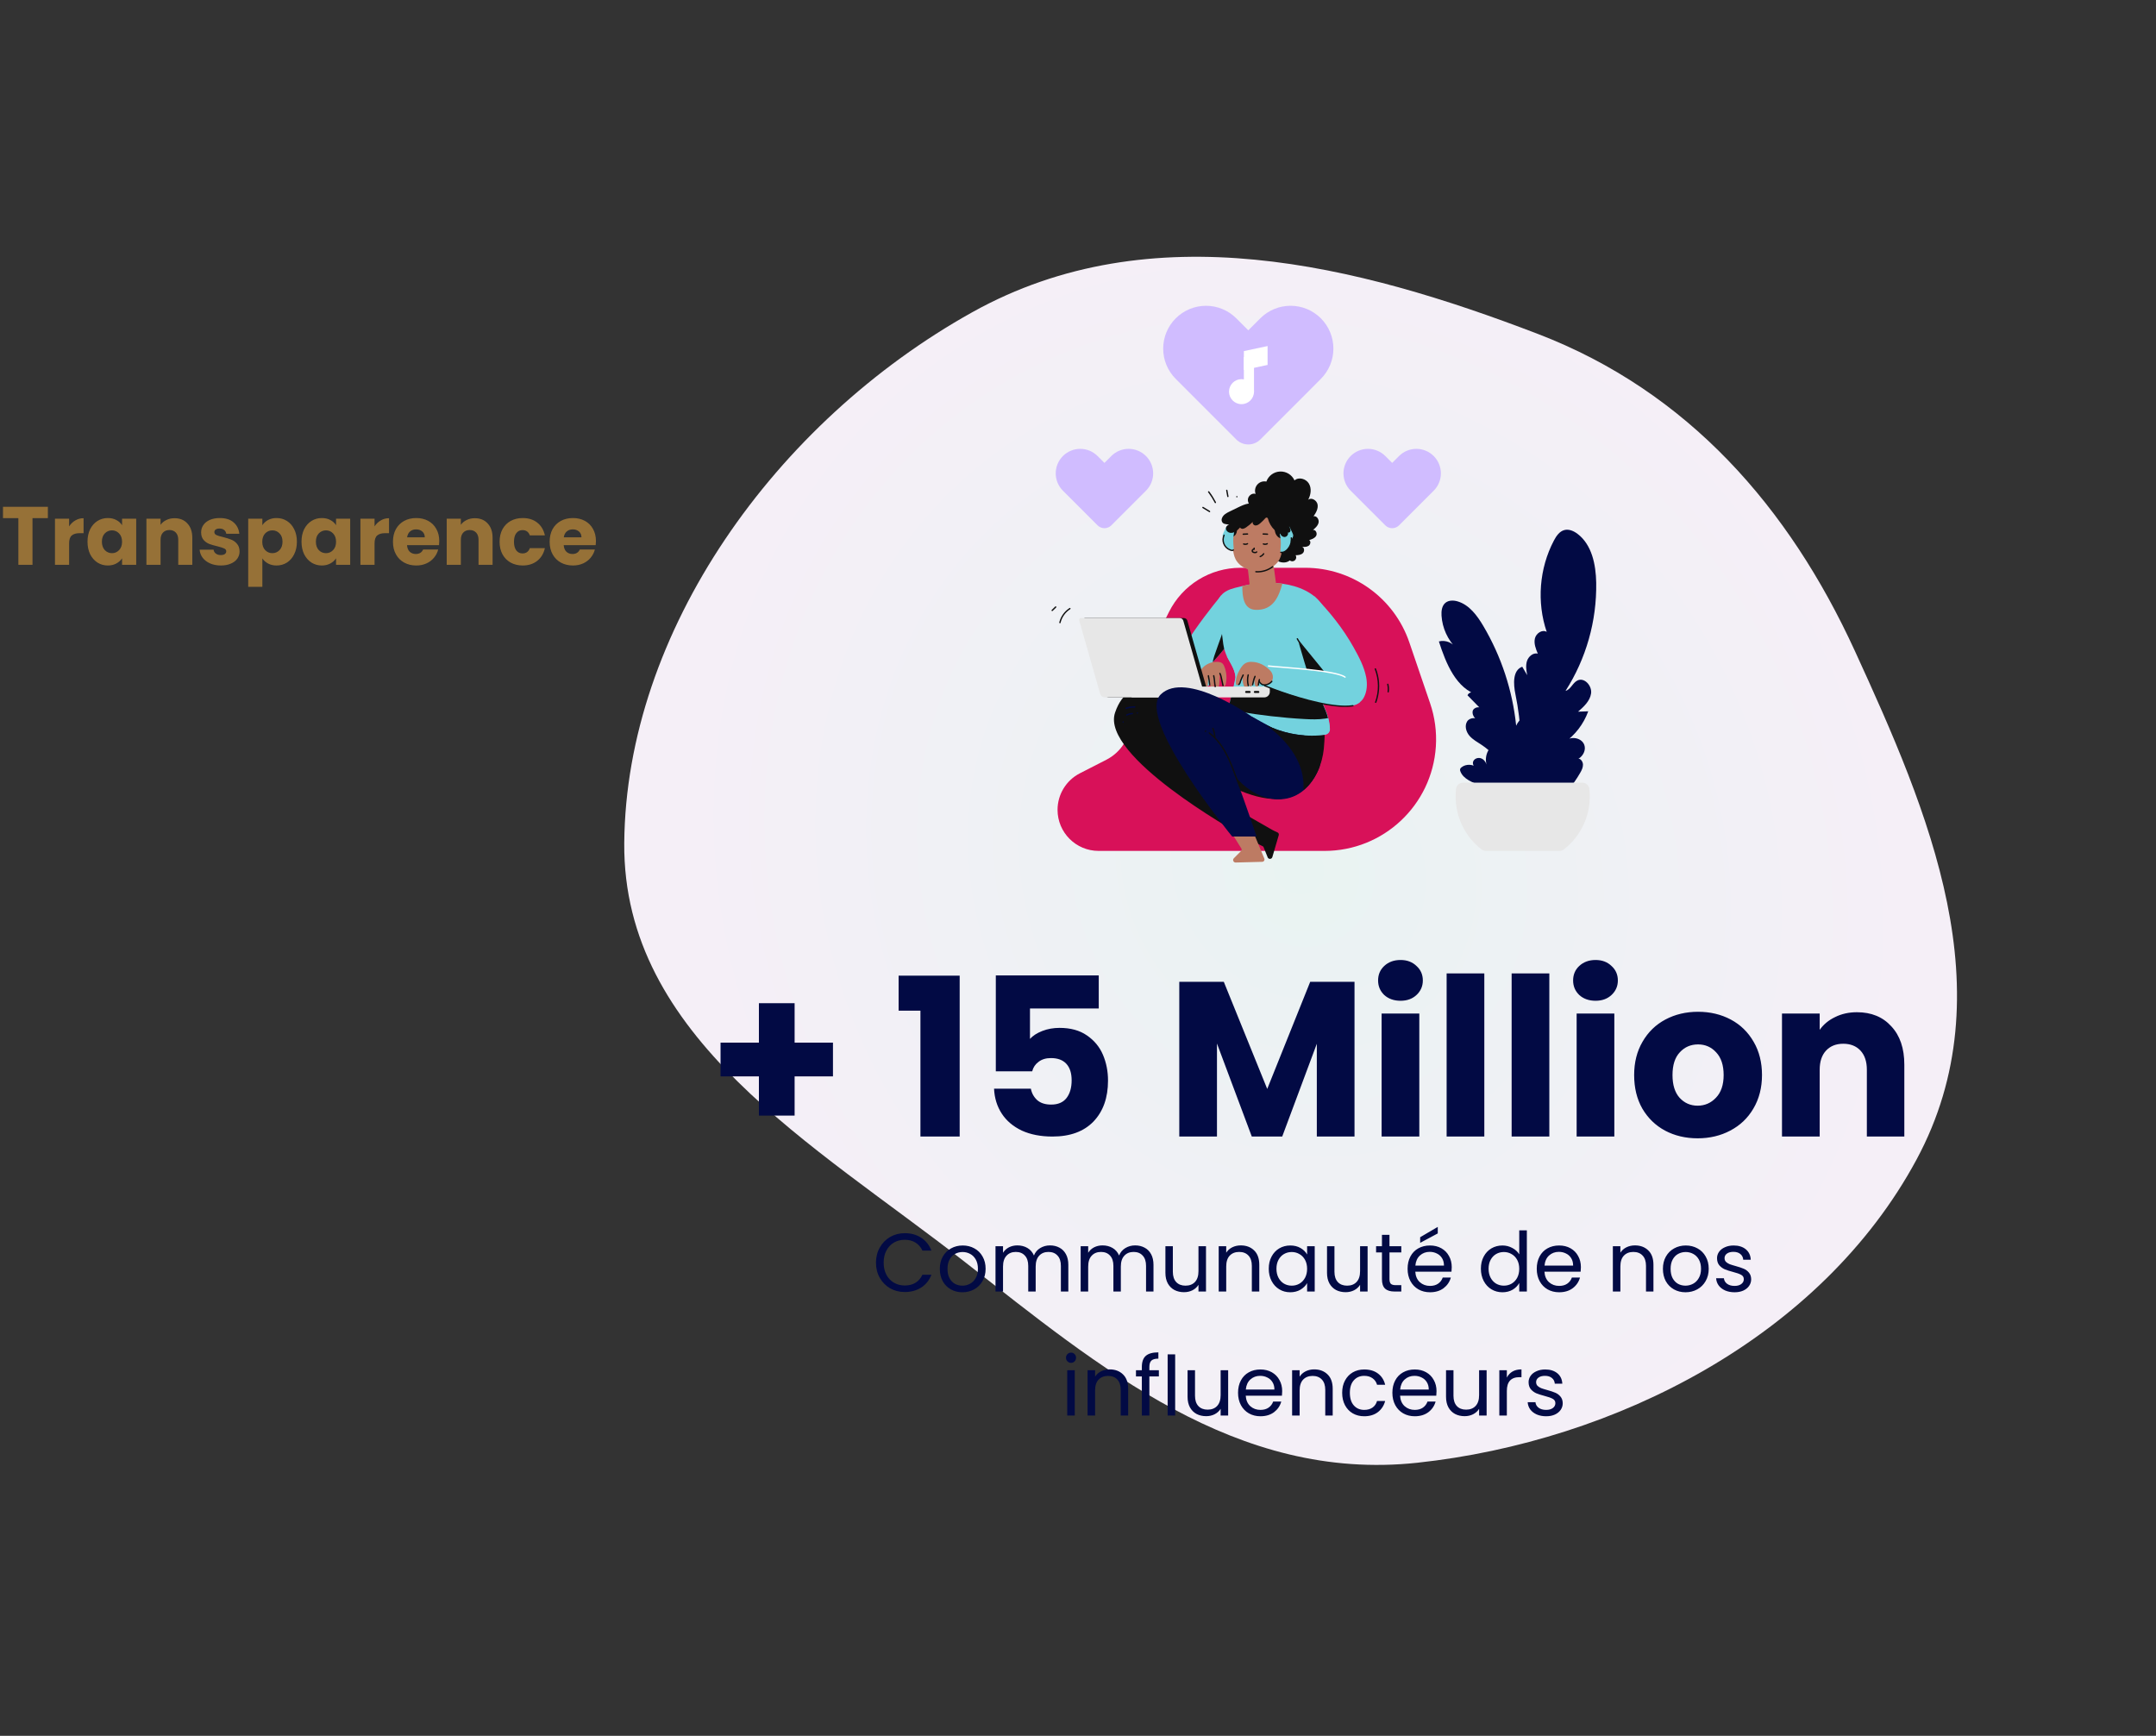 <svg width="626" height="504" viewBox="0 0 626 504" fill="none" xmlns="http://www.w3.org/2000/svg">
<rect x="0" y="0" width="626" height="504" fill="#333333" stroke="none"/>
<path opacity="0.5" d="M13.901 147.152V150.44H9.437V164H5.333V150.44H0.869V147.152H13.901ZM20.065 152.84C20.545 152.104 21.145 151.528 21.865 151.112C22.585 150.68 23.385 150.464 24.265 150.464V154.808H23.137C22.113 154.808 21.345 155.032 20.833 155.48C20.321 155.912 20.065 156.68 20.065 157.784V164H15.961V150.608H20.065V152.84ZM25.41 157.28C25.41 155.904 25.666 154.696 26.178 153.656C26.706 152.616 27.418 151.816 28.314 151.256C29.21 150.696 30.21 150.416 31.314 150.416C32.258 150.416 33.082 150.608 33.786 150.992C34.506 151.376 35.058 151.88 35.442 152.504V150.608H39.546V164H35.442V162.104C35.042 162.728 34.482 163.232 33.762 163.616C33.058 164 32.234 164.192 31.29 164.192C30.202 164.192 29.21 163.912 28.314 163.352C27.418 162.776 26.706 161.968 26.178 160.928C25.666 159.872 25.41 158.656 25.41 157.28ZM35.442 157.304C35.442 156.28 35.154 155.472 34.578 154.88C34.018 154.288 33.33 153.992 32.514 153.992C31.698 153.992 31.002 154.288 30.426 154.88C29.866 155.456 29.586 156.256 29.586 157.28C29.586 158.304 29.866 159.12 30.426 159.728C31.002 160.32 31.698 160.616 32.514 160.616C33.33 160.616 34.018 160.32 34.578 159.728C35.154 159.136 35.442 158.328 35.442 157.304ZM50.675 150.464C52.243 150.464 53.491 150.976 54.419 152C55.363 153.008 55.835 154.4 55.835 156.176V164H51.755V156.728C51.755 155.832 51.523 155.136 51.059 154.64C50.595 154.144 49.971 153.896 49.187 153.896C48.403 153.896 47.779 154.144 47.315 154.64C46.851 155.136 46.619 155.832 46.619 156.728V164H42.515V150.608H46.619V152.384C47.035 151.792 47.595 151.328 48.299 150.992C49.003 150.64 49.795 150.464 50.675 150.464ZM64.135 164.192C62.967 164.192 61.927 163.992 61.015 163.592C60.103 163.192 59.383 162.648 58.855 161.96C58.327 161.256 58.031 160.472 57.967 159.608H62.023C62.071 160.072 62.287 160.448 62.671 160.736C63.055 161.024 63.527 161.168 64.087 161.168C64.599 161.168 64.991 161.072 65.263 160.88C65.551 160.672 65.695 160.408 65.695 160.088C65.695 159.704 65.495 159.424 65.095 159.248C64.695 159.056 64.047 158.848 63.151 158.624C62.191 158.4 61.391 158.168 60.751 157.928C60.111 157.672 59.559 157.28 59.095 156.752C58.631 156.208 58.399 155.48 58.399 154.568C58.399 153.8 58.607 153.104 59.023 152.48C59.455 151.84 60.079 151.336 60.895 150.968C61.727 150.6 62.711 150.416 63.847 150.416C65.527 150.416 66.847 150.832 67.807 151.664C68.783 152.496 69.343 153.6 69.487 154.976H65.695C65.631 154.512 65.423 154.144 65.071 153.872C64.735 153.6 64.287 153.464 63.727 153.464C63.247 153.464 62.879 153.56 62.623 153.752C62.367 153.928 62.239 154.176 62.239 154.496C62.239 154.88 62.439 155.168 62.839 155.36C63.255 155.552 63.895 155.744 64.759 155.936C65.751 156.192 66.559 156.448 67.183 156.704C67.807 156.944 68.351 157.344 68.815 157.904C69.295 158.448 69.543 159.184 69.559 160.112C69.559 160.896 69.335 161.6 68.887 162.224C68.455 162.832 67.823 163.312 66.991 163.664C66.175 164.016 65.223 164.192 64.135 164.192ZM76.174 152.504C76.574 151.88 77.126 151.376 77.83 150.992C78.534 150.608 79.358 150.416 80.302 150.416C81.406 150.416 82.406 150.696 83.302 151.256C84.198 151.816 84.902 152.616 85.414 153.656C85.942 154.696 86.206 155.904 86.206 157.28C86.206 158.656 85.942 159.872 85.414 160.928C84.902 161.968 84.198 162.776 83.302 163.352C82.406 163.912 81.406 164.192 80.302 164.192C79.374 164.192 78.55 164 77.83 163.616C77.126 163.232 76.574 162.736 76.174 162.128V170.384H72.07V150.608H76.174V152.504ZM82.03 157.28C82.03 156.256 81.742 155.456 81.166 154.88C80.606 154.288 79.91 153.992 79.078 153.992C78.262 153.992 77.566 154.288 76.99 154.88C76.43 155.472 76.15 156.28 76.15 157.304C76.15 158.328 76.43 159.136 76.99 159.728C77.566 160.32 78.262 160.616 79.078 160.616C79.894 160.616 80.59 160.32 81.166 159.728C81.742 159.12 82.03 158.304 82.03 157.28ZM87.543 157.28C87.543 155.904 87.799 154.696 88.311 153.656C88.839 152.616 89.551 151.816 90.447 151.256C91.343 150.696 92.343 150.416 93.447 150.416C94.391 150.416 95.215 150.608 95.919 150.992C96.639 151.376 97.191 151.88 97.575 152.504V150.608H101.679V164H97.575V162.104C97.175 162.728 96.615 163.232 95.895 163.616C95.191 164 94.367 164.192 93.423 164.192C92.335 164.192 91.343 163.912 90.447 163.352C89.551 162.776 88.839 161.968 88.311 160.928C87.799 159.872 87.543 158.656 87.543 157.28ZM97.575 157.304C97.575 156.28 97.287 155.472 96.711 154.88C96.151 154.288 95.463 153.992 94.647 153.992C93.831 153.992 93.135 154.288 92.559 154.88C91.999 155.456 91.719 156.256 91.719 157.28C91.719 158.304 91.999 159.12 92.559 159.728C93.135 160.32 93.831 160.616 94.647 160.616C95.463 160.616 96.151 160.32 96.711 159.728C97.287 159.136 97.575 158.328 97.575 157.304ZM108.752 152.84C109.232 152.104 109.832 151.528 110.552 151.112C111.272 150.68 112.072 150.464 112.952 150.464V154.808H111.824C110.8 154.808 110.032 155.032 109.52 155.48C109.008 155.912 108.752 156.68 108.752 157.784V164H104.648V150.608H108.752V152.84ZM127.538 157.088C127.538 157.472 127.514 157.872 127.466 158.288H118.178C118.242 159.12 118.506 159.76 118.97 160.208C119.45 160.64 120.034 160.856 120.722 160.856C121.746 160.856 122.458 160.424 122.858 159.56H127.226C127.002 160.44 126.594 161.232 126.002 161.936C125.426 162.64 124.698 163.192 123.818 163.592C122.938 163.992 121.954 164.192 120.866 164.192C119.554 164.192 118.386 163.912 117.362 163.352C116.338 162.792 115.538 161.992 114.962 160.952C114.386 159.912 114.098 158.696 114.098 157.304C114.098 155.912 114.378 154.696 114.938 153.656C115.514 152.616 116.314 151.816 117.338 151.256C118.362 150.696 119.538 150.416 120.866 150.416C122.162 150.416 123.314 150.688 124.322 151.232C125.33 151.776 126.114 152.552 126.674 153.56C127.25 154.568 127.538 155.744 127.538 157.088ZM123.338 156.008C123.338 155.304 123.098 154.744 122.618 154.328C122.138 153.912 121.538 153.704 120.818 153.704C120.13 153.704 119.546 153.904 119.066 154.304C118.602 154.704 118.314 155.272 118.202 156.008H123.338ZM137.863 150.464C139.431 150.464 140.679 150.976 141.607 152C142.551 153.008 143.023 154.4 143.023 156.176V164H138.943V156.728C138.943 155.832 138.711 155.136 138.247 154.64C137.783 154.144 137.159 153.896 136.375 153.896C135.591 153.896 134.967 154.144 134.503 154.64C134.039 155.136 133.807 155.832 133.807 156.728V164H129.703V150.608H133.807V152.384C134.223 151.792 134.783 151.328 135.487 150.992C136.191 150.64 136.983 150.464 137.863 150.464ZM145.059 157.304C145.059 155.912 145.339 154.696 145.899 153.656C146.475 152.616 147.267 151.816 148.275 151.256C149.299 150.696 150.467 150.416 151.779 150.416C153.459 150.416 154.859 150.856 155.979 151.736C157.115 152.616 157.859 153.856 158.211 155.456H153.843C153.475 154.432 152.763 153.92 151.707 153.92C150.955 153.92 150.355 154.216 149.907 154.808C149.459 155.384 149.235 156.216 149.235 157.304C149.235 158.392 149.459 159.232 149.907 159.824C150.355 160.4 150.955 160.688 151.707 160.688C152.763 160.688 153.475 160.176 153.843 159.152H158.211C157.859 160.72 157.115 161.952 155.979 162.848C154.843 163.744 153.443 164.192 151.779 164.192C150.467 164.192 149.299 163.912 148.275 163.352C147.267 162.792 146.475 161.992 145.899 160.952C145.339 159.912 145.059 158.696 145.059 157.304ZM173.03 157.088C173.03 157.472 173.006 157.872 172.958 158.288H163.67C163.734 159.12 163.998 159.76 164.462 160.208C164.942 160.64 165.526 160.856 166.214 160.856C167.238 160.856 167.95 160.424 168.35 159.56H172.718C172.494 160.44 172.086 161.232 171.494 161.936C170.918 162.64 170.19 163.192 169.31 163.592C168.43 163.992 167.446 164.192 166.358 164.192C165.046 164.192 163.878 163.912 162.854 163.352C161.83 162.792 161.03 161.992 160.454 160.952C159.878 159.912 159.59 158.696 159.59 157.304C159.59 155.912 159.87 154.696 160.43 153.656C161.006 152.616 161.806 151.816 162.83 151.256C163.854 150.696 165.03 150.416 166.358 150.416C167.654 150.416 168.806 150.688 169.814 151.232C170.822 151.776 171.606 152.552 172.166 153.56C172.742 154.568 173.03 155.744 173.03 157.088ZM168.83 156.008C168.83 155.304 168.59 154.744 168.11 154.328C167.63 153.912 167.03 153.704 166.31 153.704C165.622 153.704 165.038 153.904 164.558 154.304C164.094 154.704 163.806 155.272 163.694 156.008H168.83Z" fill="#FBB13C"/>
<path fill-rule="evenodd" clip-rule="evenodd" d="M282.294 90.662C334.434 61.598 394.298 76.937 446.472 96.938C490.197 113.701 519.492 147.436 538.512 188.885C559.931 235.565 582.639 288.093 556.477 336.675C528.874 387.935 469.315 418.504 411.513 424.717C358.907 430.372 319.177 396.919 280.101 366.382C236.473 332.289 180.803 301.34 181.253 244.777C181.741 183.397 225.039 122.577 282.294 90.662Z" fill="url(#paint0_radial_1130_4)"/>
<path d="M433.122 231.552C432.992 229.883 431.355 228.784 429.819 228.117C427.574 227.143 424.889 226.258 424.025 223.967C423.934 223.768 423.905 223.546 423.942 223.33C424.017 223.11 424.161 222.92 424.353 222.789C425.646 221.761 427.68 221.829 428.897 222.943C428.035 222.943 427.426 221.877 427.75 221.079C428.073 220.281 429.088 219.903 429.915 220.147C430.742 220.392 431.352 221.138 431.607 221.959C431.184 220.341 431.525 218.619 432.533 217.286C432.936 216.769 433.472 216.296 434.122 216.181C435.531 215.934 436.646 217.369 437.155 218.704C437.846 220.517 438.1 222.466 437.897 224.396C438.543 223.442 439.464 222.365 440.599 222.573C441.671 222.77 442.178 223.996 442.423 225.054C442.952 227.352 443.124 229.719 442.931 232.069L442.943 231.212" fill="#020A44"/>
<path d="M445.939 231.657C446.036 228.708 447.533 225.981 449.97 224.316C450.313 224.887 450.455 225.555 450.376 226.216C450.068 222.695 453.093 219.813 456.068 217.917C456.297 217.772 456.545 217.623 456.816 217.631C457.462 217.651 457.733 218.478 457.707 219.125C457.643 220.529 457.041 221.854 456.025 222.826C456.305 221.624 456.958 220.129 458.188 220.23C459.022 220.297 459.603 221.18 459.621 222.017C459.64 222.854 459.241 223.641 458.827 224.368C456.827 227.875 454.207 230.99 451.094 233.561C450.661 233.92 449.846 234.169 449.681 233.632" fill="#020A44"/>
<path d="M439.726 233.189C439.444 226.482 435.791 219.994 430.2 216.287C428.957 215.46 427.601 214.742 426.636 213.604C425.671 212.465 425.195 210.736 425.989 209.471C426.783 208.206 429.094 208.14 429.581 209.548C428.465 208.921 427.382 207.818 427.58 206.552C427.778 205.287 430.013 204.851 430.233 206.113L426.094 201.884C426.624 200.638 428.762 200.634 429.297 201.884C422.803 200.02 419.853 192.681 417.784 186.247C419.692 185.729 421.89 186.617 422.905 188.316C420.333 185.765 418.783 182.36 418.548 178.744C418.467 177.411 418.643 175.911 419.663 175.049C420.636 174.23 422.08 174.262 423.294 174.635C426.641 175.663 428.898 178.734 430.682 181.75C435.914 190.602 439.169 200.482 440.221 210.711C440.926 209.103 442.801 207.219 444.041 208.46C444.362 208.783 444.5 209.237 444.583 209.688C444.888 211.34 444.602 213.047 443.776 214.511C445.156 214.212 446.242 215.992 445.864 217.357C445.486 218.721 444.253 219.638 443.098 220.452C444.65 224.786 444.909 229.477 443.845 233.955" fill="#020A44"/>
<path d="M441.208 226.82C442.114 218.389 441.708 209.868 440.005 201.561C439.401 198.62 439.168 194.621 441.986 193.583L443.424 196.04C443.178 194.673 442.937 193.238 443.369 191.918C443.801 190.597 445.149 189.46 446.502 189.777C445.914 188.373 445.315 186.849 445.666 185.368C446.017 183.887 447.794 182.676 449.091 183.473C446.159 174.855 446.923 165.046 451.161 156.985C451.855 155.666 452.774 154.283 454.215 153.904C455.549 153.553 456.954 154.181 458.052 155.015C462.224 158.184 463.365 163.953 463.462 169.192C463.644 180.309 460.548 191.234 454.558 200.602C456.073 200.204 456.628 198.229 458.051 197.564C460.061 196.62 462.285 199.14 461.973 201.338C461.661 203.535 459.87 205.184 458.191 206.641L461.148 206.53C459.8 210.231 457.348 213.429 454.124 215.691C455.345 213.545 459.169 213.952 460 216.276C460.832 218.601 458.319 221.321 455.914 220.769L457.65 222.009C455.426 223.76 452.683 224.696 450.239 226.126C447.795 227.555 445.5 229.775 445.257 232.594" fill="#020A44"/>
<path d="M378.92 164.857H360.174C351.387 164.857 343.353 169.821 339.422 177.68L331.855 192.808C329.701 197.115 328.528 201.847 328.422 206.662L328.366 209.227C328.26 214.038 325.523 218.403 321.24 220.594L313.557 224.526C309.571 226.565 307.064 230.664 307.063 235.141C307.063 241.726 312.402 247.065 318.987 247.065H384.573C401.66 247.065 415.811 233.794 416.906 216.741C417.179 212.491 416.612 208.23 415.236 204.2L409.203 186.522C404.783 173.565 392.61 164.856 378.92 164.857V164.857Z" fill="#D81159"/>
<path d="M364.136 147.447C363.114 147.11 362.268 146.125 362.324 145.051C362.381 143.977 363.557 143.042 364.568 143.412C364.228 142.483 364.421 141.442 365.071 140.696C365.721 139.95 366.725 139.616 367.692 139.825C368.299 138.135 369.87 136.982 371.664 136.908C373.458 136.833 375.118 137.853 375.863 139.487C377.081 138.39 379.227 139.01 380.053 140.425C380.88 141.84 380.607 143.682 379.822 145.119C380.76 144.312 382.348 145.266 382.562 146.485C382.775 147.705 382.101 148.893 381.388 149.907C382.294 149.691 383.044 150.813 382.859 151.718C382.674 152.624 381.923 153.292 381.215 153.889C382.007 153.697 382.553 154.863 382.157 155.57C381.761 156.278 380.906 156.578 380.126 156.814C380.683 157.164 380.505 158.107 379.96 158.472C379.416 158.837 378.704 158.819 378.047 158.779C378.765 158.977 378.823 160.088 378.285 160.606C377.747 161.125 376.936 161.198 376.191 161.212C376.487 161.689 376.398 162.311 375.979 162.685C375.559 163.059 374.932 163.078 374.491 162.729C372.869 164.023 370.047 163.09 369.503 161.093" fill="#101010"/>
<path d="M362.322 236.911L356.574 240.618L366.822 245.822L368.092 248.984C368.228 249.247 368.51 249.401 368.805 249.373C369.1 249.344 369.348 249.139 369.43 248.855L371.289 242.49C371.296 242.467 371.302 242.445 371.306 242.421C371.36 242.114 371.196 241.81 370.909 241.688C370.4 241.456 369.885 241.239 369.4 240.961L362.322 236.911Z" fill="#101010"/>
<path d="M354.539 238.755L354.608 238.711L352.57 237.676C352.918 237.857 353.662 238.26 354.539 238.755Z" fill="#101010"/>
<path d="M365.553 218.741L340.778 201.377C340.778 201.377 327.971 194.297 323.752 206.939C319.532 219.582 359.406 241.832 359.406 241.832L361.288 240.345C361.288 240.345 348.974 230.875 351.045 225.817C353.116 220.759 334.472 212.279 334.472 212.279C334.472 212.279 355.935 232.284 370.682 231.995C385.019 231.717 365.553 218.741 365.553 218.741Z" fill="#101010"/>
<path d="M354.612 172.865L359.755 182.294C353.273 192.914 341.459 203.52 340.109 197.615C338.76 191.71 354.612 172.865 354.612 172.865V172.865Z" fill="#73D2DE"/>
<path d="M359.013 179.715C356.952 179.715 355.107 178.611 355.107 182.89C355.107 183.938 351.995 191.285 352.176 192.197C354.485 189.728 356.594 187.078 358.481 184.273C357.802 182.58 360.163 179.715 359.013 179.715V179.715Z" fill="#101010"/>
<path d="M336.749 196.516C339.175 195.497 339.668 194.964 342.135 194.048C344.602 193.132 348.185 192.401 351.697 192.307C351.901 192.31 352.097 192.382 352.254 192.512C352.424 192.668 352.55 192.868 352.616 193.089C352.903 193.831 353.111 194.602 353.234 195.388C353.317 195.913 353.364 196.467 353.162 196.961C353.013 197.293 352.801 197.592 352.537 197.842C351.502 198.895 350.144 199.582 348.734 200.016C347.324 200.451 345.854 200.65 344.391 200.847L339.279 201.535C338.528 201.636 337.768 201.738 337.018 201.632C336.267 201.526 335.52 201.187 335.085 200.568C334.813 200.179 334.683 199.71 334.557 199.252C334.447 198.851 334.38 198.33 334.73 198.106" fill="#73D2DE"/>
<path d="M356.906 240.706L360.422 246.36C360.568 246.596 360.534 246.901 360.339 247.098L358.249 249.204C358.04 249.413 357.98 249.728 358.097 250C358.214 250.271 358.485 250.444 358.78 250.436L366.502 250.235C366.525 250.236 366.549 250.236 366.573 250.235C366.783 250.201 366.967 250.073 367.069 249.886C367.172 249.699 367.183 249.475 367.098 249.28L363.384 240.354L356.906 240.706Z" fill="#BD7B63"/>
<path d="M382.036 197.295C381.963 196.017 385.298 192.816 385.221 191.538C385.124 189.931 385.032 188.323 384.963 186.714C384.851 184.187 386.016 181.463 385.386 178.992C382.981 169.562 369.931 167.917 361.363 170.015C357.417 170.981 354.58 171.241 353.262 175.331C352.615 177.356 353.427 178.944 354.102 180.821C355.047 183.442 354.807 186.42 355.655 189.108C356.474 191.71 358.578 193.796 358.783 196.611C358.854 197.58 355.177 212.065 355.065 212.043C362.64 213.535 377.703 215.121 384.956 213.292C385.667 213.116 386.161 212.472 386.149 211.74C386.061 206.282 382.351 202.748 382.036 197.295V197.295Z" fill="#73D2DE"/>
<path d="M384.871 213.206C385.581 213.029 386.076 212.386 386.063 211.654C385.992 207.134 383.44 203.933 382.383 199.874C381.082 199.384 379.734 199.025 378.361 198.803C376.58 198.508 374.755 198.398 373.041 197.835C370.628 197.041 368.539 195.377 366.063 194.817C364.319 194.42 363.881 194.123 362.11 193.869C360.339 193.616 356.59 191.6 355.917 189.94C356.869 192.14 358.519 194.045 358.697 196.518C358.768 197.487 355.092 211.972 354.979 211.95C362.554 213.449 377.619 215.035 384.871 213.206V213.206Z" fill="#73D2DE"/>
<path d="M382.495 200.29C380.814 199.877 379.067 199.727 377.333 199.622C375.598 199.518 373.823 199.453 372.066 199.431C371.091 199.418 370.107 199.419 369.149 199.606C367.367 199.952 365.73 200.929 363.922 201.093C361.86 201.28 359.668 200.405 357.754 201.106C357.431 202.479 357.058 204.005 356.692 205.472C357.425 206.206 358.556 206.438 359.6 206.61C365.914 207.645 372.277 208.422 378.666 208.769C380.714 208.883 382.779 208.953 384.806 208.64C385.074 208.597 385.341 208.547 385.606 208.491C384.846 205.623 383.318 203.158 382.495 200.29V200.29Z" fill="#101010"/>
<path d="M361.363 170.015C361.142 170.07 360.927 170.122 360.716 170.172C360.692 173.241 361.084 176.922 364.538 177.067C369.841 177.292 371.363 172.944 372.338 169.481C368.678 168.984 364.958 169.165 361.363 170.015V170.015Z" fill="#BD7B63"/>
<path d="M348.094 195.287L349.227 193.836C350.381 192.684 351.971 192.079 353.599 192.174C354.088 192.205 354.602 192.315 354.959 192.65C355.183 192.883 355.355 193.16 355.463 193.465C356.179 195.197 356.307 197.117 355.828 198.929C355.788 199.091 355.646 199.207 355.48 199.215C355.247 199.215 355.173 199.01 355.124 198.827C354.829 197.75 354.535 196.672 354.241 195.593C354.167 196.587 354.092 197.581 354.017 198.576C353.995 198.877 353.968 199.194 353.758 199.427C353.641 199.564 353.459 199.628 353.281 199.595C352.982 199.527 352.893 199.197 352.839 198.912C352.659 197.902 352.555 196.88 352.528 195.854C352.58 196.911 352.565 197.97 352.483 199.025C352.46 199.321 352.383 199.682 352.066 199.736C351.936 199.756 351.804 199.716 351.707 199.627C351.492 199.445 351.438 199.172 351.387 198.911C351.206 197.962 351.024 197.014 350.843 196.065C350.791 196.927 350.739 197.79 350.686 198.652C350.667 198.982 350.606 199.375 350.298 199.514C350.137 199.573 349.96 199.576 349.797 199.523C349.492 199.444 349.214 199.285 348.99 199.063C348.447 198.528 348.232 197.806 348.101 197.087C347.909 196.021 347.246 195.968 348.094 195.287V195.287Z" fill="#BD7B63"/>
<path d="M370.796 194.587C370.796 194.587 378.321 194.244 376.896 185.899C375.757 179.245 382.617 187.063 385.443 190.513C385.48 191.19 385.52 191.867 385.56 192.544C385.637 193.824 385.715 195.102 385.789 196.38L385.836 197.192L370.796 194.587Z" fill="#73D2DE"/>
<path d="M376.896 185.899L385.158 189.687C385.192 190.303 385.228 190.92 385.265 191.538C385.341 192.816 385.42 194.095 385.494 195.373L385.541 196.184L379.639 195.162C378.602 191.893 376.896 185.899 376.896 185.899Z" fill="#101010"/>
<path d="M381.621 173.113C386.001 177.501 390.011 182.564 393.032 187.977C394.552 190.701 396.078 193.553 396.677 196.644C397.049 198.564 396.946 200.813 395.976 202.554C395.459 203.491 394.57 204.279 393.518 204.455C392.806 204.572 392.066 204.407 391.411 204.098C389.859 203.362 388.794 201.891 387.918 200.411C384.507 194.641 379.795 189.466 375.321 184.47L381.621 173.113Z" fill="#73D2DE"/>
<path d="M384.404 194.883L378.308 187.397C377.783 186.75 377.229 186.117 376.845 185.375C376.731 185.152 376.396 185.349 376.51 185.57C376.85 186.228 377.324 186.8 377.789 187.371L379.334 189.267L382.382 193.011L384.129 195.157C384.287 195.351 384.56 195.074 384.404 194.883V194.883Z" fill="#101010"/>
<path d="M369.011 158.357L370.697 170.888L363.013 171.355L361.793 160.566L369.011 158.357Z" fill="#BD7B63"/>
<path d="M372.165 150.695C371.584 149.09 370.176 148.271 368.525 147.752C367.061 147.301 365.521 147.149 363.997 147.305C361.37 147.563 358.443 148.441 357.945 151.385C357.773 152.395 357.815 153.438 357.784 154.458C357.737 156.047 357.797 157.637 357.964 159.218C358.084 160.335 358.266 161.474 358.8 162.463C359.516 163.79 360.731 164.653 362.124 165.27C362.49 165.432 362.868 165.577 363.252 165.709C364.473 166.126 365.798 166.126 367.019 165.709C367.407 165.579 367.781 165.432 368.146 165.27C369.539 164.653 370.755 163.79 371.472 162.463C372.006 161.474 372.187 160.335 372.308 159.218C372.451 157.873 372.517 156.522 372.507 155.17C372.496 153.9 372.593 152.544 372.331 151.296C372.29 151.092 372.234 150.891 372.165 150.695V150.695Z" fill="#BD7B63"/>
<ellipse cx="1.736" cy="1.97" rx="1.736" ry="1.97" transform="matrix(0.944 -0.331 0.331 0.944 355.799 155.6)" fill="#BD7B63"/>
<ellipse cx="1.97" cy="1.736" rx="1.97" ry="1.736" transform="matrix(0.331 -0.944 0.944 0.331 369.908 158.18)" fill="#BD7B63"/>
<path d="M357.842 155.878C358.435 155.749 358.877 155.218 359.048 154.636C359.219 154.054 359.158 153.431 359.057 152.825C359.045 152.755 359.016 152.669 358.945 152.666C358.536 153.239 358.148 153.826 357.78 154.428" fill="#101010"/>
<path d="M370.231 152.956C370.065 153.625 370.122 154.33 370.394 154.963C370.653 155.557 371.121 156.084 371.735 156.279C371.902 156.335 372.078 156.358 372.253 156.348C372.293 156.35 372.333 156.333 372.359 156.302C372.375 156.272 372.38 156.237 372.372 156.204C372.261 155.17 372.078 154.146 371.822 153.138C371.795 153.035 371.741 152.909 371.635 152.909" fill="#101010"/>
<path d="M357.568 156.405C357.568 156.454 357.527 156.513 357.472 156.51L357.445 156.502C357.466 156.502 357.433 156.488 357.445 156.502C357.454 156.51 357.462 156.518 357.47 156.528C357.49 156.55 357.454 156.506 357.47 156.528C357.485 156.55 357.503 156.576 357.519 156.6C357.548 156.647 357.574 156.696 357.598 156.746C357.612 156.776 357.589 156.724 357.598 156.754C357.607 156.784 357.607 156.779 357.612 156.79C357.617 156.802 357.631 156.846 357.639 156.874C357.654 156.924 357.666 156.975 357.675 157.027C357.675 157.027 357.683 157.08 357.675 157.059C357.668 157.039 357.675 157.079 357.675 157.081V157.16V157.326C357.675 157.338 357.675 157.353 357.675 157.326L357.668 157.374C357.668 157.403 357.656 157.432 357.648 157.46L357.973 157.375L357.951 157.352C357.964 157.371 357.965 157.372 357.951 157.352C357.943 157.338 357.935 157.325 357.929 157.31C357.948 157.353 357.929 157.3 357.929 157.291V157.268C357.929 157.292 357.929 157.295 357.929 157.268C357.929 157.24 357.929 157.237 357.929 157.221C357.929 157.272 357.929 157.207 357.939 157.195C357.93 157.226 357.939 157.195 357.939 157.185C357.944 157.176 357.951 157.167 357.957 157.159C357.942 157.177 357.943 157.178 357.957 157.159C358.029 157.083 358.026 156.963 357.953 156.89C357.879 156.816 357.76 156.814 357.683 156.885C357.482 157.098 357.487 157.434 357.696 157.64C357.746 157.688 357.816 157.706 357.883 157.688C357.949 157.67 358.001 157.619 358.021 157.554C358.102 157.222 358.07 156.874 357.931 156.563C357.872 156.406 357.773 156.267 357.643 156.16C357.553 156.095 357.436 156.084 357.335 156.13C357.235 156.177 357.168 156.274 357.159 156.384C357.161 156.491 357.247 156.577 357.353 156.578C357.459 156.575 357.545 156.49 357.547 156.384L357.568 156.405Z" fill="#101010"/>
<path d="M373.099 156.404C373.091 156.295 373.026 156.199 372.927 156.152C372.829 156.104 372.713 156.113 372.623 156.175C372.488 156.281 372.385 156.422 372.327 156.583C372.188 156.894 372.156 157.243 372.237 157.574C372.257 157.64 372.309 157.691 372.375 157.708C372.442 157.726 372.513 157.708 372.562 157.661C372.771 157.454 372.777 157.119 372.575 156.905C372.499 156.834 372.379 156.836 372.306 156.91C372.232 156.984 372.23 157.103 372.301 157.179C372.315 157.196 372.315 157.195 372.301 157.179C372.307 157.187 372.313 157.196 372.318 157.205C372.327 157.221 372.331 157.249 372.318 157.216C372.318 157.216 372.334 157.279 372.328 157.25C372.321 157.222 372.328 157.281 372.328 157.288C372.328 157.331 372.338 157.261 372.328 157.3C372.328 157.309 372.303 157.371 372.328 157.327C372.321 157.341 372.314 157.355 372.306 157.368C372.293 157.386 372.294 157.385 372.306 157.368L372.284 157.391L372.607 157.477C372.607 157.451 372.596 157.426 372.591 157.401L372.583 157.351C372.583 157.319 372.583 157.379 372.583 157.351C372.579 157.296 372.579 157.241 372.583 157.186C372.583 157.16 372.583 157.134 372.583 157.108V157.069C372.583 157.102 372.583 157.059 372.583 157.053C372.591 156.998 372.604 156.944 372.62 156.891C372.62 156.866 372.636 156.84 372.644 156.817L372.658 156.78C372.658 156.771 372.669 156.754 372.658 156.772C372.68 156.721 372.706 156.672 372.735 156.626C372.75 156.601 372.766 156.576 372.783 156.552C372.8 156.527 372.801 156.531 372.783 156.552L372.808 156.525C372.826 156.507 372.82 156.525 372.799 156.525C372.739 156.539 372.695 156.476 372.693 156.423C372.693 156.53 372.78 156.617 372.887 156.617C372.994 156.617 373.081 156.53 373.081 156.423L373.099 156.404Z" fill="#101010"/>
<path d="M363.953 159.153V159.467L364.199 159.279C363.966 159.245 363.731 159.332 363.578 159.511C363.421 159.672 363.364 159.906 363.431 160.122C363.583 160.538 364.077 160.657 364.482 160.631C364.707 160.632 364.918 160.526 365.051 160.345C365.105 160.252 365.074 160.134 364.982 160.079C364.889 160.027 364.772 160.058 364.716 160.149C364.703 160.167 364.703 160.168 364.716 160.149L364.693 160.173C364.668 160.2 364.715 160.164 364.68 160.184L364.636 160.208L364.613 160.216C364.593 160.222 364.573 160.228 364.553 160.231C364.544 160.231 364.494 160.242 364.535 160.231C364.492 160.237 364.449 160.239 364.406 160.239C364.24 160.249 364.075 160.215 363.926 160.141C363.87 160.112 363.825 160.067 363.797 160.012C363.778 159.978 363.797 160.025 363.789 159.99C363.785 159.978 363.782 159.966 363.78 159.953C363.78 159.974 363.78 159.971 363.78 159.953C363.78 159.935 363.788 159.893 363.78 159.926C363.784 159.906 363.79 159.887 363.797 159.868C363.788 159.894 363.811 159.84 363.815 159.832C363.819 159.824 363.852 159.777 363.838 159.797C363.851 159.781 363.865 159.766 363.879 159.752C363.879 159.752 363.926 159.711 363.904 159.728C363.927 159.711 363.951 159.696 363.976 159.684L363.995 159.675H364.007C364.007 159.675 364.068 159.661 364.036 159.666C364.045 159.666 364.115 159.666 364.088 159.666C364.146 159.681 364.208 159.668 364.256 159.631C364.303 159.595 364.332 159.539 364.333 159.479V159.164C364.333 159.057 364.246 158.971 364.139 158.97C364.033 158.972 363.947 159.058 363.945 159.164L363.953 159.153Z" fill="#101010"/>
<path d="M360.965 155.298C361.387 155.298 361.81 155.278 362.23 155.243C362.336 155.24 362.421 155.155 362.424 155.049C362.423 154.942 362.337 154.856 362.23 154.854C361.81 154.889 361.387 154.908 360.965 154.91C360.858 154.91 360.771 154.997 360.771 155.104C360.771 155.211 360.858 155.298 360.965 155.298V155.298Z" fill="#101010"/>
<path d="M368.023 154.91C367.6 154.91 367.178 154.892 366.758 154.854C366.706 154.854 366.656 154.874 366.62 154.911C366.583 154.947 366.563 154.997 366.563 155.049C366.566 155.155 366.652 155.24 366.758 155.243C367.178 155.277 367.6 155.296 368.023 155.298C368.129 155.297 368.215 155.211 368.217 155.104C368.214 154.998 368.129 154.913 368.023 154.91V154.91Z" fill="#101010"/>
<path d="M366.737 160.689C366.708 160.734 366.677 160.777 366.644 160.818C366.66 160.798 366.644 160.811 366.644 160.818L366.618 160.849C366.601 160.87 366.583 160.891 366.565 160.91C366.493 160.99 366.414 161.065 366.331 161.133L366.305 161.153C366.262 161.187 366.336 161.131 366.293 161.163L366.227 161.21C366.184 161.239 366.142 161.266 366.098 161.292C366.054 161.318 366.003 161.345 365.955 161.369L365.882 161.403C365.865 161.411 365.851 161.416 365.882 161.403L365.836 161.421C365.738 161.454 365.683 161.557 365.71 161.657C365.737 161.756 365.838 161.817 365.939 161.795C366.408 161.617 366.809 161.294 367.082 160.873C367.131 160.782 367.101 160.669 367.014 160.614C366.92 160.563 366.803 160.594 366.747 160.684L366.737 160.689Z" fill="#101010"/>
<path d="M394.906 203.821C394.906 203.821 393.591 198.757 390.556 196.609C387.662 194.558 371.54 193.773 368.306 193.375C367.992 193.335 367.674 193.405 367.407 193.575C366.631 194.068 365.363 195.375 366.436 198.325C366.569 198.688 366.852 198.977 367.212 199.117C370.795 200.518 390.808 208.071 394.906 203.821V203.821Z" fill="#73D2DE"/>
<path d="M390.654 196.44C390.271 196.191 389.856 195.996 389.419 195.861C388.823 195.659 388.216 195.492 387.601 195.36C385.993 194.998 384.357 194.759 382.723 194.547C380.863 194.305 378.998 194.112 377.13 193.94C375.434 193.783 373.737 193.646 372.038 193.51C370.874 193.417 369.716 193.337 368.558 193.212L368.3 193.182C368.052 193.152 368.054 193.54 368.3 193.57C369.351 193.699 370.413 193.769 371.469 193.853C373.118 193.983 374.768 194.112 376.416 194.263C378.267 194.429 380.115 194.613 381.959 194.838C383.627 195.043 385.296 195.276 386.944 195.614C387.591 195.743 388.248 195.9 388.885 196.094C389.349 196.221 389.798 196.4 390.222 196.628C390.301 196.673 390.377 196.721 390.452 196.773C390.657 196.918 390.851 196.581 390.648 196.438L390.654 196.44Z" fill="white"/>
<path d="M358.85 198.564C358.875 198.76 359.026 198.916 359.222 198.946C359.417 198.976 359.608 198.873 359.691 198.694C359.719 198.634 359.745 198.573 359.77 198.515C360.12 197.699 360.47 196.884 360.819 196.068C360.772 197.003 360.731 197.967 361.05 198.846C361.18 199.185 361.367 199.524 361.721 199.655C361.896 199.724 362.094 199.71 362.257 199.615C362.516 199.453 362.525 199.167 362.524 198.907C362.524 198.853 362.524 198.8 362.524 198.746C362.653 199.166 363.099 199.535 363.437 199.179C363.509 199.1 363.559 199.004 363.585 198.901C363.789 198.13 363.994 197.359 364.199 196.588C364.144 197.23 364.17 197.877 364.279 198.513C364.328 198.802 364.409 199.108 364.651 199.289C364.784 199.39 364.961 199.414 365.116 199.352C365.326 199.26 365.356 199.06 365.375 198.874C365.394 198.687 365.401 198.486 365.402 198.288C365.402 198.162 365.482 198.049 365.601 198.007C365.72 197.966 365.852 198.003 365.931 198.101C366.068 198.271 366.229 198.419 366.41 198.541C367.277 199.114 368.564 198.8 369.169 197.958C369.522 197.44 369.661 196.806 369.557 196.188C369.466 195.643 369.212 195.138 368.83 194.739C367.425 193.224 365.467 192.184 363.397 192.177C362.841 192.153 362.287 192.255 361.776 192.475C361.04 192.826 360.528 193.51 360.102 194.211C359.308 195.515 358.696 197.068 358.85 198.564V198.564Z" fill="#BD7B63"/>
<path d="M322.021 202.491H351.108L344.751 180.216C344.623 179.766 344.211 179.456 343.743 179.456H315.016C314.857 179.456 314.707 179.53 314.611 179.657C314.515 179.784 314.483 179.949 314.526 180.102L320.606 201.422C320.786 202.055 321.364 202.491 322.021 202.491V202.491Z" fill="#101010"/>
<path d="M367.076 202.491H328.581V199.349H368.15C368.453 199.349 368.698 199.594 368.698 199.897V200.87C368.698 201.766 367.972 202.492 367.076 202.492V202.491Z" fill="#E7E7E7"/>
<path d="M320.837 202.491H349.929L343.572 180.216C343.443 179.767 343.033 179.456 342.565 179.456H313.835C313.677 179.458 313.528 179.534 313.433 179.66C313.337 179.786 313.304 179.949 313.344 180.102L319.424 201.422C319.603 202.054 320.18 202.491 320.837 202.491V202.491Z" fill="#E7E7E7"/>
<path d="M383.598 219.134L363.486 208.078C363.486 208.078 344.299 194.519 337.02 201.632C329.741 208.746 357.768 242.885 357.768 242.885H364.859C364.859 242.885 361.866 233.993 358.768 225.597C361.315 228.544 364.658 231.103 368.875 231.862C380.459 233.947 384.391 220.768 383.598 219.134V219.134Z" fill="#020A44"/>
<rect x="365.66" y="201.213" width="1.601" height="0.59" rx="0.295" transform="rotate(-180 365.66 201.213)" fill="#101010"/>
<rect x="363.13" y="201.213" width="1.601" height="0.59" rx="0.295" transform="rotate(-180 363.13 201.213)" fill="#101010"/>
<path d="M392.793 204.725C391.292 204.963 389.745 204.901 388.239 204.756C386.406 204.565 384.586 204.263 382.789 203.851C380.882 203.432 378.995 202.931 377.123 202.379C375.349 201.853 373.59 201.283 371.844 200.668C370.446 200.176 369.055 199.657 367.683 199.097L367.27 198.926C367.169 198.898 367.064 198.955 367.032 199.055C367.005 199.156 367.062 199.261 367.161 199.293C368.486 199.846 369.83 200.354 371.18 200.838C372.901 201.455 374.637 202.028 376.388 202.558C378.269 203.128 380.167 203.645 382.08 204.084C383.914 204.517 385.772 204.846 387.643 205.071C389.204 205.248 390.799 205.341 392.364 205.157C392.538 205.137 392.711 205.113 392.882 205.086C393.128 205.047 393.023 204.672 392.778 204.712L392.793 204.725Z" fill="#101010"/>
<path d="M369.155 197.698C368.719 198.224 368.1 198.566 367.422 198.655C367.073 198.72 366.712 198.656 366.407 198.475C366.121 198.284 365.915 197.987 365.72 197.709C365.578 197.506 365.241 197.699 365.385 197.905C365.595 198.24 365.861 198.536 366.172 198.782C366.526 199.014 366.953 199.109 367.372 199.049C368.172 198.972 368.91 198.585 369.429 197.972C369.589 197.782 369.316 197.506 369.155 197.698V197.698Z" fill="#101010"/>
<path d="M362.233 195.903C361.974 196.967 361.982 198.078 362.257 199.137C362.292 199.232 362.394 199.284 362.492 199.257C362.59 199.23 362.65 199.133 362.632 199.034C362.375 198.044 362.366 197.006 362.608 196.012C362.666 195.77 362.292 195.667 362.233 195.91V195.903Z" fill="#101010"/>
<path d="M360.793 195.895C360.535 196.375 360.311 196.872 360.123 197.383C360.034 197.624 359.961 197.869 359.88 198.113C359.838 198.303 359.727 198.47 359.568 198.582C359.508 198.617 359.472 198.682 359.472 198.751C359.473 198.82 359.51 198.884 359.57 198.919C359.631 198.953 359.705 198.952 359.765 198.917C360.199 198.673 360.282 198.109 360.428 197.678C360.619 197.131 360.853 196.6 361.128 196.091C361.247 195.871 360.912 195.674 360.793 195.895V195.895Z" fill="#101010"/>
<path d="M364.239 196.292C363.851 197.068 363.713 197.946 363.516 198.779C363.459 199.022 363.833 199.126 363.89 198.883C363.988 198.465 364.084 198.046 364.186 197.629C364.273 197.235 364.403 196.852 364.574 196.487C364.686 196.264 364.351 196.068 364.239 196.292V196.292Z" fill="#101010"/>
<path d="M365.486 197.257C365.338 197.79 365.236 198.335 365.181 198.885C365.181 198.992 365.268 199.079 365.375 199.079C365.482 199.079 365.569 198.992 365.569 198.885C365.622 198.369 365.72 197.859 365.861 197.361C365.879 197.261 365.818 197.164 365.721 197.137C365.623 197.111 365.521 197.163 365.486 197.257V197.257Z" fill="#101010"/>
<path d="M354.031 195.629C354.316 196.123 354.404 196.7 354.521 197.25L354.92 199.111C354.973 199.354 355.347 199.251 355.295 199.008L354.882 197.083C354.761 196.519 354.659 195.941 354.365 195.434C354.309 195.345 354.193 195.317 354.103 195.37C354.013 195.422 353.981 195.537 354.03 195.629H354.031Z" fill="#101010"/>
<path d="M352.221 196.253C352.479 197.288 352.446 198.366 352.663 199.407C352.713 199.652 353.087 199.548 353.037 199.304C352.821 198.269 352.852 197.185 352.594 196.15C352.534 195.908 352.16 196.012 352.221 196.253Z" fill="#101010"/>
<path d="M350.668 196.264C350.831 197.113 350.956 197.967 351.043 198.827C351.045 198.933 351.131 199.019 351.237 199.021C351.344 199.021 351.431 198.934 351.431 198.827C351.345 197.933 351.216 197.045 351.043 196.161C350.997 195.916 350.621 196.02 350.669 196.264H350.668Z" fill="#101010"/>
<path d="M364.324 208.622C368.602 211.432 373.521 213.115 378.624 213.514L379.659 213.926C381.33 216.566 382.609 219.513 383.171 222.572C381.657 226.62 378.815 230.165 374.544 231.452C373.291 231.823 371.991 232.006 370.685 231.996C369.524 231.992 368.416 231.51 367.621 230.664C366.826 229.819 366.413 228.683 366.481 227.524C366.64 224.793 366.998 222.054 367.033 219.32C367.081 215.295 366.205 210.924 363.489 208.077C363.775 208.262 364.054 208.451 364.324 208.622V208.622Z" fill="#020A44"/>
<path d="M384.159 213.439C384.427 213.41 384.575 213.391 384.575 213.391C384.704 213.374 384.404 217.118 384.377 217.385C383.923 221.85 381.982 226.57 378.438 229.399C379.343 217.772 367.212 210.298 367.212 210.298C372.437 212.966 378.325 214.057 384.159 213.439Z" fill="#101010"/>
<path d="M330.32 192.41H331.962C332.229 192.411 332.481 192.286 332.642 192.073C332.802 191.86 332.854 191.584 332.78 191.328L332.53 190.453C332.384 189.939 331.914 189.584 331.379 189.584H329.71C329.442 189.584 329.189 189.71 329.027 189.924C328.865 190.138 328.814 190.416 328.888 190.674L329.117 191.505C329.27 192.042 329.761 192.412 330.32 192.41V192.41Z" fill="#E7E7E7"/>
<path d="M351.017 213C352.892 214.394 354.341 216.274 355.493 218.289C356.706 220.412 357.584 222.687 358.422 224.977C358.908 226.304 359.413 227.622 359.997 228.908C360.101 229.136 360.436 228.938 360.332 228.713C359.298 226.428 358.554 224.029 357.586 221.717C356.653 219.492 355.541 217.319 354.037 215.426C353.22 214.386 352.27 213.458 351.213 212.665C351.012 212.515 350.824 212.852 351.017 213V213Z" fill="#101010"/>
<path d="M350.131 212.472L350.188 212.417C350.207 212.399 350.22 212.378 350.228 212.353C350.24 212.331 350.246 212.305 350.245 212.28C350.246 212.253 350.24 212.228 350.228 212.204C350.22 212.18 350.207 212.158 350.188 212.141L350.149 212.111C350.119 212.094 350.085 212.085 350.051 212.085L349.999 212.092C349.967 212.101 349.938 212.118 349.914 212.141L349.857 212.198C349.839 212.215 349.825 212.237 349.817 212.26C349.794 212.308 349.794 212.363 349.817 212.41C349.825 212.434 349.839 212.455 349.857 212.472L349.897 212.503C349.926 212.52 349.96 212.529 349.994 212.529H350.046C350.078 212.521 350.108 212.503 350.131 212.479V212.472Z" fill="#101010"/>
<path d="M351.981 211.582C352.329 212.348 352.51 213.179 352.511 214.021C352.511 214.128 352.598 214.215 352.705 214.215C352.812 214.215 352.899 214.128 352.899 214.021C352.895 213.111 352.696 212.212 352.316 211.385C352.281 211.326 352.216 211.289 352.147 211.29C352.078 211.29 352.014 211.328 351.979 211.388C351.945 211.448 351.946 211.522 351.981 211.582V211.582Z" fill="#101010"/>
<path d="M327 205.841C327.802 205.58 328.641 205.451 329.484 205.461C329.591 205.461 329.678 205.374 329.678 205.267C329.678 205.159 329.591 205.073 329.484 205.073C328.606 205.06 327.732 205.191 326.896 205.461C326.66 205.537 326.761 205.912 327 205.834V205.841Z" fill="#020A44"/>
<path d="M327.229 207.794C327.717 207.537 328.258 207.397 328.809 207.384C329.059 207.384 329.059 206.996 328.809 206.996C328.189 207.011 327.581 207.169 327.032 207.459C326.811 207.576 327.007 207.911 327.229 207.794Z" fill="#020A44"/>
<path d="M330.243 207.218C330.35 207.218 330.437 207.131 330.437 207.024C330.437 206.917 330.35 206.83 330.243 206.83C330.136 206.83 330.049 206.917 330.049 207.024C330.049 207.131 330.136 207.218 330.243 207.218V207.218Z" fill="#020A44"/>
<path d="M326.112 209.831C326.22 209.831 326.307 209.745 326.307 209.637C326.307 209.53 326.22 209.443 326.112 209.443C326.005 209.443 325.918 209.53 325.918 209.637C325.918 209.745 326.005 209.831 326.112 209.831Z" fill="#020A44"/>
<path d="M365.928 92.428L362.446 95.908L358.964 92.428C356.632 90.096 353.469 88.786 350.171 88.786C346.873 88.786 343.71 90.096 341.379 92.428C339.046 94.76 337.736 97.923 337.736 101.221C337.736 104.519 339.046 107.682 341.379 110.014L344.861 113.501L358.955 127.602C359.881 128.529 361.137 129.05 362.447 129.05C363.758 129.05 365.014 128.529 365.94 127.602L380.04 113.501L383.514 110.009C385.846 107.677 387.156 104.514 387.156 101.216C387.156 97.918 385.846 94.755 383.514 92.423C381.181 90.092 378.018 88.783 374.72 88.784C371.422 88.785 368.26 90.096 365.928 92.428V92.428Z" fill="#D0BCFF"/>
<path d="M322.669 132.413L320.677 134.405L318.683 132.413C317.349 131.077 315.539 130.327 313.651 130.327C311.763 130.327 309.952 131.077 308.618 132.413C307.283 133.747 306.532 135.558 306.532 137.445C306.532 139.333 307.283 141.144 308.618 142.478L310.618 144.47L318.685 152.537C319.215 153.067 319.933 153.365 320.683 153.365C321.432 153.365 322.151 153.067 322.681 152.537L330.748 144.47L332.738 142.478C334.073 141.144 334.823 139.334 334.823 137.446C334.823 135.559 334.073 133.748 332.738 132.414C331.404 131.077 329.593 130.326 327.704 130.326C325.815 130.325 324.004 131.076 322.669 132.413V132.413Z" fill="#D0BCFF"/>
<path d="M406.215 132.412L404.221 134.405L402.229 132.412C400.895 131.077 399.084 130.327 397.197 130.327C395.309 130.327 393.498 131.077 392.164 132.412C390.828 133.747 390.078 135.557 390.078 137.445C390.078 139.333 390.828 141.143 392.164 142.478L394.157 144.47L402.224 152.537C402.754 153.067 403.473 153.365 404.222 153.365C404.972 153.365 405.69 153.067 406.22 152.537L414.287 144.47L416.28 142.477C417.615 141.142 418.365 139.332 418.365 137.444C418.365 135.557 417.615 133.747 416.28 132.412C414.946 131.077 413.136 130.327 411.248 130.327C409.36 130.327 407.549 131.077 406.215 132.412V132.412Z" fill="#D0BCFF"/>
<path d="M361.161 103.668H364.105V113.717H361.161V103.668Z" fill="white"/>
<circle cx="360.476" cy="113.717" r="3.63" fill="white"/>
<path d="M368.046 100.476L361.161 101.944V103.447V105.923V107.426L368.046 105.958V100.476Z" fill="white"/>
<path d="M361.036 158.131C361.457 158.283 361.923 158.249 362.317 158.035C362.406 157.981 362.436 157.868 362.387 157.776C362.332 157.685 362.214 157.654 362.122 157.707L362.054 157.74L362.019 157.756C362.038 157.756 362.035 157.756 362.019 157.756C361.978 157.771 361.937 157.786 361.89 157.797C361.843 157.809 361.805 157.819 361.761 157.827L361.724 157.833C361.744 157.833 361.743 157.833 361.724 157.833H361.659C361.612 157.836 361.564 157.836 361.517 157.833C361.499 157.835 361.48 157.835 361.461 157.833C361.454 157.833 361.379 157.823 361.419 157.833C361.325 157.819 361.234 157.795 361.145 157.761C361.044 157.733 360.939 157.79 360.907 157.89C360.88 157.992 360.937 158.096 361.036 158.13V158.131Z" fill="#101010"/>
<path d="M366.772 158.131C367.194 158.283 367.66 158.248 368.054 158.035C368.142 157.979 368.171 157.863 368.118 157.773C368.065 157.683 367.951 157.65 367.859 157.7L367.792 157.733L367.757 157.749H367.75C367.71 157.764 367.667 157.779 367.621 157.79C367.574 157.802 367.535 157.812 367.491 157.82L367.454 157.827C367.475 157.827 367.475 157.827 367.454 157.827H367.388C367.341 157.829 367.293 157.829 367.246 157.827C367.227 157.828 367.209 157.828 367.19 157.827C367.182 157.827 367.109 157.816 367.147 157.827C367.054 157.812 366.963 157.788 366.874 157.754C366.773 157.726 366.668 157.783 366.636 157.883C366.61 157.985 366.666 158.089 366.766 158.123L366.772 158.131Z" fill="#101010"/>
<path d="M364.63 166.199C366.412 166.323 368.179 165.801 369.606 164.728C369.803 164.579 369.606 164.241 369.411 164.393C368.044 165.428 366.348 165.934 364.636 165.816C364.388 165.799 364.389 166.187 364.636 166.204L364.63 166.199Z" fill="#101010"/>
<path d="M358.234 153.955C358.057 153.79 357.778 153.818 357.543 153.879C356.873 154.045 356.268 154.409 355.807 154.924C355.348 155.444 355.108 156.121 355.136 156.814C355.203 157.957 356.084 158.907 357.076 159.476C357.243 159.584 357.431 159.654 357.627 159.682C357.829 159.707 358.026 159.615 358.137 159.445C358.2 159.295 358.217 159.129 358.186 158.969C358.065 157.603 357.973 156.337 358.256 154.996C358.327 154.5 358.468 154.176 358.234 153.955V153.955Z" fill="#73D2DE"/>
<path d="M371.726 154.741C371.902 154.576 372.183 154.604 372.417 154.665C373.087 154.831 373.691 155.195 374.152 155.71C374.611 156.23 374.852 156.907 374.824 157.6C374.756 158.744 373.876 159.693 372.884 160.262C372.718 160.371 372.529 160.441 372.333 160.468C372.132 160.492 371.935 160.401 371.824 160.231C371.761 160.081 371.744 159.915 371.775 159.755C371.897 158.389 371.989 157.123 371.705 155.783C371.632 155.285 371.491 154.962 371.726 154.741V154.741Z" fill="#73D2DE"/>
<path d="M372.854 155.258C373.341 155.099 373.745 154.752 373.977 154.295C374.208 153.838 374.249 153.308 374.089 152.821C374.245 152.733 374.406 152.924 374.477 153.079L375.245 154.699C375.392 155.011 375.543 155.346 375.466 155.687C375.242 156.648 374.22 157.48 373.38 157.917" fill="#73D2DE"/>
<path d="M357.629 155.258C357.141 155.099 356.737 154.753 356.505 154.296C356.273 153.838 356.232 153.308 356.392 152.821C356.237 152.733 356.075 152.924 356.004 153.079L355.237 154.699C355.089 155.011 354.939 155.346 355.017 155.687C355.239 156.648 356.262 157.48 357.101 157.917" fill="#73D2DE"/>
<path d="M355.247 155.296C354.86 156.122 354.827 157.071 355.157 157.922C355.487 158.772 356.15 159.452 356.993 159.801C357.367 159.958 357.956 160.189 358.249 159.782C358.398 159.58 358.06 159.386 357.914 159.586C357.828 159.705 357.472 159.562 357.368 159.53C357.154 159.459 356.948 159.364 356.755 159.246C355.467 158.476 354.962 156.862 355.582 155.495C355.684 155.268 355.349 155.07 355.247 155.298V155.296Z" fill="#101010"/>
<path d="M371.84 160.565C372.924 160.733 373.889 159.899 374.45 159.053C375.013 158.206 375.258 157.187 375.142 156.176C375.111 155.932 374.723 155.929 374.754 156.176C374.862 157.067 374.665 157.968 374.196 158.733C373.749 159.46 372.881 160.336 371.943 160.191C371.699 160.154 371.593 160.528 371.84 160.565V160.565Z" fill="#101010"/>
<path d="M365.596 147.006C364.809 146.254 363.623 146.047 362.547 146.208C361.47 146.368 360.477 146.847 359.491 147.32L357.093 148.484C356.132 148.949 355.102 149.478 354.764 150.554C354.648 150.903 354.688 151.285 354.873 151.603C355.318 152.334 356.218 152.092 356.886 152.405C356.313 152.405 355.87 153.04 355.965 153.607C356.059 154.174 356.582 154.604 357.147 154.703C357.713 154.801 358.296 154.615 358.78 154.307C359.264 153.999 359.663 153.579 360.058 153.162C360.211 153.46 360.588 153.582 360.918 153.536C361.248 153.467 361.558 153.324 361.824 153.117C362.522 152.636 363.179 152.097 363.785 151.504C363.517 151.956 364.015 152.553 364.542 152.575C365.068 152.597 365.532 152.256 365.931 151.912C366.472 151.446 366.981 150.942 367.455 150.407C367.553 150.296 367.704 150.249 367.848 150.284C367.991 150.319 368.104 150.43 368.14 150.573C368.464 151.822 369.121 152.958 370.041 153.862C370.147 153.956 370.243 154.062 370.326 154.177C370.404 154.298 370.456 154.436 370.524 154.556C370.777 154.951 371.272 155.113 371.709 154.945C371.901 155.521 372.485 155.979 373.087 155.911C373.689 155.842 374.17 155.141 373.923 154.588C374.193 154.771 374.586 154.523 374.67 154.206C374.754 153.889 374.63 153.559 374.509 153.254C373.871 151.651 373.135 149.931 371.638 149.072C371.932 149.435 372.7 149.35 372.627 148.574C372.625 148.55 372.62 148.528 372.611 148.506C372.522 148.329 372.388 148.179 372.223 148.069C371.705 147.655 371.18 147.23 370.548 147.045C369.915 146.86 369.148 146.97 368.737 147.486C368.101 146.753 367.246 146.245 366.3 146.034C366.025 145.973 365.721 145.944 365.479 146.087C365.237 146.231 365.131 146.605 365.342 146.796" fill="#101010"/>
<path d="M422.644 231.258C422.638 237.277 425.422 242.958 430.18 246.644C430.531 246.914 430.962 247.06 431.405 247.059H452.832C453.276 247.06 453.707 246.914 454.059 246.644C458.816 242.958 461.599 237.276 461.594 231.258C461.592 230.517 461.549 229.777 461.464 229.041C461.349 228.022 460.487 227.252 459.462 227.251H424.773C423.747 227.251 422.885 228.021 422.77 229.041C422.686 229.777 422.644 230.517 422.644 231.258V231.258Z" fill="#E7E7E7"/>
<path d="M350.774 142.901C351.506 143.882 352.157 144.92 352.722 146.006C352.837 146.227 353.172 146.031 353.057 145.81C352.493 144.724 351.842 143.686 351.109 142.706C350.962 142.508 350.624 142.706 350.774 142.901V142.901Z" fill="#101010"/>
<path d="M349.168 147.514L351.108 148.694C351.321 148.823 351.517 148.488 351.303 148.359L349.363 147.179C349.149 147.05 348.954 147.385 349.168 147.514Z" fill="#101010"/>
<path d="M356.01 142.421L356.333 144.193C356.348 144.263 356.401 144.319 356.47 144.339C356.539 144.358 356.613 144.338 356.662 144.286C356.712 144.234 356.729 144.159 356.706 144.091L356.386 142.318C356.353 142.217 356.248 142.16 356.146 142.188C356.044 142.219 355.984 142.324 356.01 142.428V142.421Z" fill="#101010"/>
<path d="M359.128 144.418C359.235 144.418 359.322 144.331 359.322 144.224C359.322 144.117 359.235 144.03 359.128 144.03C359.021 144.03 358.934 144.117 358.934 144.224C358.934 144.331 359.021 144.418 359.128 144.418V144.418Z" fill="#101010"/>
<path d="M399.148 194.262C400.341 197.344 400.377 200.753 399.249 203.858C399.164 204.094 399.539 204.195 399.623 203.962C400.507 201.496 400.69 198.833 400.15 196.27C399.997 195.551 399.787 194.845 399.522 194.159C399.433 193.929 399.058 194.03 399.148 194.262V194.262Z" fill="#101010"/>
<path d="M402.763 198.731C402.931 199.414 402.968 200.122 402.873 200.819C402.846 200.92 402.903 201.025 403.002 201.058C403.103 201.087 403.209 201.03 403.241 200.929C403.351 200.164 403.314 199.385 403.131 198.634C403.072 198.392 402.698 198.495 402.757 198.738L402.763 198.731Z" fill="#101010"/>
<path d="M307.934 180.829C308.326 179.196 309.334 177.779 310.747 176.873C310.958 176.743 310.764 176.403 310.552 176.538C309.052 177.496 307.981 178.997 307.561 180.726C307.503 180.968 307.877 181.072 307.935 180.829H307.934Z" fill="#101010"/>
<path d="M305.636 177.382L306.661 176.384C306.71 176.335 306.729 176.263 306.711 176.196C306.693 176.129 306.64 176.077 306.573 176.059C306.506 176.041 306.434 176.061 306.385 176.11L305.361 177.107C305.285 177.183 305.285 177.307 305.361 177.382C305.438 177.458 305.561 177.458 305.636 177.382V177.382Z" fill="#101010"/>
<path d="M241.854 312.528H230.718V323.92H220.35V312.528H209.214V302.736H220.35V291.28H230.718V302.736H241.854V312.528ZM260.916 293.456V283.28H278.644V330H267.252V293.456H260.916ZM319.026 292.816H299.058V301.648C299.911 300.709 301.106 299.941 302.642 299.344C304.178 298.747 305.842 298.448 307.634 298.448C310.834 298.448 313.479 299.173 315.57 300.624C317.703 302.075 319.261 303.952 320.242 306.256C321.223 308.56 321.714 311.056 321.714 313.744C321.714 318.736 320.306 322.704 317.49 325.648C314.674 328.549 310.706 330 305.586 330C302.173 330 299.207 329.424 296.69 328.272C294.173 327.077 292.231 325.435 290.866 323.344C289.501 321.253 288.754 318.843 288.626 316.112H299.314C299.57 317.435 300.189 318.544 301.17 319.44C302.151 320.293 303.495 320.72 305.202 320.72C307.207 320.72 308.701 320.08 309.682 318.8C310.663 317.52 311.154 315.813 311.154 313.68C311.154 311.589 310.642 309.989 309.618 308.88C308.594 307.771 307.101 307.216 305.138 307.216C303.687 307.216 302.493 307.579 301.554 308.304C300.615 308.987 299.997 309.904 299.698 311.056H289.138V283.216H319.026V292.816ZM393.286 285.072V330H382.342V303.056L372.294 330H363.462L353.35 302.992V330H342.406V285.072H355.333L367.942 316.176L380.422 285.072H393.286ZM406.66 290.576C404.74 290.576 403.161 290.021 401.924 288.912C400.729 287.76 400.132 286.352 400.132 284.688C400.132 282.981 400.729 281.573 401.924 280.464C403.161 279.312 404.74 278.736 406.66 278.736C408.537 278.736 410.073 279.312 411.268 280.464C412.505 281.573 413.124 282.981 413.124 284.688C413.124 286.352 412.505 287.76 411.268 288.912C410.073 290.021 408.537 290.576 406.66 290.576ZM412.1 294.288V330H401.156V294.288H412.1ZM430.975 282.64V330H420.031V282.64H430.975ZM449.85 282.64V330H438.906V282.64H449.85ZM463.285 290.576C461.365 290.576 459.786 290.021 458.549 288.912C457.354 287.76 456.757 286.352 456.757 284.688C456.757 282.981 457.354 281.573 458.549 280.464C459.786 279.312 461.365 278.736 463.285 278.736C465.162 278.736 466.698 279.312 467.893 280.464C469.13 281.573 469.749 282.981 469.749 284.688C469.749 286.352 469.13 287.76 467.893 288.912C466.698 290.021 465.162 290.576 463.285 290.576ZM468.725 294.288V330H457.781V294.288H468.725ZM492.912 330.512C489.413 330.512 486.256 329.765 483.44 328.272C480.666 326.779 478.469 324.645 476.848 321.872C475.269 319.099 474.48 315.856 474.48 312.144C474.48 308.475 475.29 305.253 476.911 302.48C478.533 299.664 480.752 297.509 483.568 296.016C486.384 294.523 489.541 293.776 493.04 293.776C496.538 293.776 499.696 294.523 502.512 296.016C505.328 297.509 507.546 299.664 509.168 302.48C510.789 305.253 511.6 308.475 511.6 312.144C511.6 315.813 510.768 319.056 509.104 321.872C507.482 324.645 505.242 326.779 502.384 328.272C499.568 329.765 496.41 330.512 492.912 330.512ZM492.912 321.04C495.002 321.04 496.773 320.272 498.224 318.736C499.717 317.2 500.464 315.003 500.464 312.144C500.464 309.285 499.738 307.088 498.288 305.552C496.88 304.016 495.13 303.248 493.04 303.248C490.906 303.248 489.136 304.016 487.728 305.552C486.32 307.045 485.616 309.243 485.616 312.144C485.616 315.003 486.298 317.2 487.664 318.736C489.072 320.272 490.821 321.04 492.912 321.04ZM539.166 293.904C543.347 293.904 546.675 295.269 549.15 298C551.667 300.688 552.926 304.4 552.926 309.136V330H542.046V310.608C542.046 308.219 541.427 306.363 540.19 305.04C538.952 303.717 537.288 303.056 535.198 303.056C533.107 303.056 531.443 303.717 530.206 305.04C528.968 306.363 528.35 308.219 528.35 310.608V330H517.406V294.288H528.35V299.024C529.459 297.445 530.952 296.208 532.83 295.312C534.707 294.373 536.819 293.904 539.166 293.904Z" fill="#020A44"/>
<path d="M254.341 366.624C254.341 364.992 254.709 363.528 255.445 362.232C256.181 360.92 257.181 359.896 258.445 359.16C259.725 358.424 261.141 358.056 262.693 358.056C264.517 358.056 266.109 358.496 267.469 359.376C268.829 360.256 269.821 361.504 270.445 363.12H267.829C267.365 362.112 266.693 361.336 265.813 360.792C264.949 360.248 263.909 359.976 262.693 359.976C261.525 359.976 260.477 360.248 259.549 360.792C258.621 361.336 257.893 362.112 257.365 363.12C256.837 364.112 256.573 365.28 256.573 366.624C256.573 367.952 256.837 369.12 257.365 370.128C257.893 371.12 258.621 371.888 259.549 372.432C260.477 372.976 261.525 373.248 262.693 373.248C263.909 373.248 264.949 372.984 265.813 372.456C266.693 371.912 267.365 371.136 267.829 370.128H270.445C269.821 371.728 268.829 372.968 267.469 373.848C266.109 374.712 264.517 375.144 262.693 375.144C261.141 375.144 259.725 374.784 258.445 374.064C257.181 373.328 256.181 372.312 255.445 371.016C254.709 369.72 254.341 368.256 254.341 366.624ZM279.432 375.216C278.2 375.216 277.08 374.936 276.072 374.376C275.08 373.816 274.296 373.024 273.72 372C273.16 370.96 272.88 369.76 272.88 368.4C272.88 367.056 273.168 365.872 273.744 364.848C274.336 363.808 275.136 363.016 276.144 362.472C277.152 361.912 278.28 361.632 279.528 361.632C280.776 361.632 281.904 361.912 282.912 362.472C283.92 363.016 284.712 363.8 285.288 364.824C285.88 365.848 286.176 367.04 286.176 368.4C286.176 369.76 285.872 370.96 285.264 372C284.672 373.024 283.864 373.816 282.84 374.376C281.816 374.936 280.68 375.216 279.432 375.216ZM279.432 373.296C280.216 373.296 280.952 373.112 281.64 372.744C282.328 372.376 282.88 371.824 283.296 371.088C283.728 370.352 283.944 369.456 283.944 368.4C283.944 367.344 283.736 366.448 283.32 365.712C282.904 364.976 282.36 364.432 281.688 364.08C281.016 363.712 280.288 363.528 279.504 363.528C278.704 363.528 277.968 363.712 277.296 364.08C276.64 364.432 276.112 364.976 275.712 365.712C275.312 366.448 275.112 367.344 275.112 368.4C275.112 369.472 275.304 370.376 275.688 371.112C276.088 371.848 276.616 372.4 277.272 372.768C277.928 373.12 278.648 373.296 279.432 373.296ZM304.863 361.608C305.887 361.608 306.799 361.824 307.599 362.256C308.399 362.672 309.031 363.304 309.495 364.152C309.959 365 310.191 366.032 310.191 367.248V375H308.031V367.56C308.031 366.248 307.703 365.248 307.047 364.56C306.407 363.856 305.535 363.504 304.431 363.504C303.295 363.504 302.391 363.872 301.719 364.608C301.047 365.328 300.711 366.376 300.711 367.752V375H298.551V367.56C298.551 366.248 298.223 365.248 297.567 364.56C296.927 363.856 296.055 363.504 294.951 363.504C293.815 363.504 292.911 363.872 292.239 364.608C291.567 365.328 291.231 366.376 291.231 367.752V375H289.047V361.848H291.231V363.744C291.663 363.056 292.239 362.528 292.959 362.16C293.695 361.792 294.503 361.608 295.383 361.608C296.487 361.608 297.463 361.856 298.311 362.352C299.159 362.848 299.791 363.576 300.207 364.536C300.575 363.608 301.183 362.888 302.031 362.376C302.879 361.864 303.823 361.608 304.863 361.608ZM329.59 361.608C330.614 361.608 331.526 361.824 332.326 362.256C333.126 362.672 333.758 363.304 334.222 364.152C334.686 365 334.918 366.032 334.918 367.248V375H332.758V367.56C332.758 366.248 332.43 365.248 331.774 364.56C331.134 363.856 330.262 363.504 329.158 363.504C328.022 363.504 327.118 363.872 326.446 364.608C325.774 365.328 325.438 366.376 325.438 367.752V375H323.278V367.56C323.278 366.248 322.95 365.248 322.294 364.56C321.654 363.856 320.782 363.504 319.678 363.504C318.542 363.504 317.638 363.872 316.966 364.608C316.294 365.328 315.958 366.376 315.958 367.752V375H313.774V361.848H315.958V363.744C316.39 363.056 316.966 362.528 317.686 362.16C318.422 361.792 319.23 361.608 320.11 361.608C321.214 361.608 322.19 361.856 323.038 362.352C323.886 362.848 324.518 363.576 324.934 364.536C325.302 363.608 325.91 362.888 326.758 362.376C327.606 361.864 328.55 361.608 329.59 361.608ZM350.164 361.848V375H347.98V373.056C347.564 373.728 346.98 374.256 346.228 374.64C345.492 375.008 344.676 375.192 343.78 375.192C342.756 375.192 341.836 374.984 341.02 374.568C340.204 374.136 339.556 373.496 339.076 372.648C338.612 371.8 338.38 370.768 338.38 369.552V361.848H340.54V369.264C340.54 370.56 340.868 371.56 341.524 372.264C342.18 372.952 343.076 373.296 344.212 373.296C345.38 373.296 346.3 372.936 346.972 372.216C347.644 371.496 347.98 370.448 347.98 369.072V361.848H350.164ZM360.26 361.608C361.86 361.608 363.156 362.096 364.148 363.072C365.14 364.032 365.636 365.424 365.636 367.248V375H363.476V367.56C363.476 366.248 363.148 365.248 362.492 364.56C361.836 363.856 360.94 363.504 359.804 363.504C358.652 363.504 357.732 363.864 357.044 364.584C356.372 365.304 356.036 366.352 356.036 367.728V375H353.852V361.848H356.036V363.72C356.468 363.048 357.052 362.528 357.788 362.16C358.54 361.792 359.364 361.608 360.26 361.608ZM368.387 368.376C368.387 367.032 368.659 365.856 369.203 364.848C369.747 363.824 370.491 363.032 371.435 362.472C372.395 361.912 373.459 361.632 374.627 361.632C375.779 361.632 376.779 361.88 377.627 362.376C378.475 362.872 379.107 363.496 379.523 364.248V361.848H381.731V375H379.523V372.552C379.091 373.32 378.443 373.96 377.579 374.472C376.731 374.968 375.739 375.216 374.603 375.216C373.435 375.216 372.379 374.928 371.435 374.352C370.491 373.776 369.747 372.968 369.203 371.928C368.659 370.888 368.387 369.704 368.387 368.376ZM379.523 368.4C379.523 367.408 379.323 366.544 378.923 365.808C378.523 365.072 377.979 364.512 377.291 364.128C376.619 363.728 375.875 363.528 375.059 363.528C374.243 363.528 373.499 363.72 372.827 364.104C372.155 364.488 371.619 365.048 371.219 365.784C370.819 366.52 370.619 367.384 370.619 368.376C370.619 369.384 370.819 370.264 371.219 371.016C371.619 371.752 372.155 372.32 372.827 372.72C373.499 373.104 374.243 373.296 375.059 373.296C375.875 373.296 376.619 373.104 377.291 372.72C377.979 372.32 378.523 371.752 378.923 371.016C379.323 370.264 379.523 369.392 379.523 368.4ZM397.086 361.848V375H394.902V373.056C394.486 373.728 393.902 374.256 393.15 374.64C392.414 375.008 391.598 375.192 390.702 375.192C389.678 375.192 388.758 374.984 387.942 374.568C387.126 374.136 386.478 373.496 385.998 372.648C385.534 371.8 385.302 370.768 385.302 369.552V361.848H387.462V369.264C387.462 370.56 387.79 371.56 388.446 372.264C389.102 372.952 389.998 373.296 391.134 373.296C392.302 373.296 393.222 372.936 393.894 372.216C394.566 371.496 394.902 370.448 394.902 369.072V361.848H397.086ZM403.438 363.648V371.4C403.438 372.04 403.574 372.496 403.846 372.768C404.118 373.024 404.59 373.152 405.262 373.152H406.87V375H404.902C403.686 375 402.774 374.72 402.166 374.16C401.558 373.6 401.254 372.68 401.254 371.4V363.648H399.55V361.848H401.254V358.536H403.438V361.848H406.87V363.648H403.438ZM421.516 367.92C421.516 368.336 421.492 368.776 421.444 369.24H410.932C411.012 370.536 411.452 371.552 412.252 372.288C413.068 373.008 414.052 373.368 415.204 373.368C416.148 373.368 416.932 373.152 417.556 372.72C418.196 372.272 418.644 371.68 418.9 370.944H421.252C420.9 372.208 420.196 373.24 419.14 374.04C418.084 374.824 416.772 375.216 415.204 375.216C413.956 375.216 412.836 374.936 411.844 374.376C410.868 373.816 410.1 373.024 409.54 372C408.98 370.96 408.7 369.76 408.7 368.4C408.7 367.04 408.972 365.848 409.516 364.824C410.06 363.8 410.82 363.016 411.796 362.472C412.788 361.912 413.924 361.632 415.204 361.632C416.452 361.632 417.556 361.904 418.516 362.448C419.476 362.992 420.212 363.744 420.724 364.704C421.252 365.648 421.516 366.72 421.516 367.92ZM419.26 367.464C419.26 366.632 419.076 365.92 418.708 365.328C418.34 364.72 417.836 364.264 417.196 363.96C416.572 363.64 415.876 363.48 415.108 363.48C414.004 363.48 413.06 363.832 412.276 364.536C411.508 365.24 411.068 366.216 410.956 367.464H419.26ZM417.46 358.128L412.348 360.864V359.232L417.46 356.232V358.128ZM429.981 368.376C429.981 367.032 430.253 365.856 430.797 364.848C431.341 363.824 432.085 363.032 433.029 362.472C433.989 361.912 435.061 361.632 436.245 361.632C437.269 361.632 438.221 361.872 439.101 362.352C439.981 362.816 440.653 363.432 441.117 364.2V357.24H443.325V375H441.117V372.528C440.685 373.312 440.045 373.96 439.197 374.472C438.349 374.968 437.357 375.216 436.221 375.216C435.053 375.216 433.989 374.928 433.029 374.352C432.085 373.776 431.341 372.968 430.797 371.928C430.253 370.888 429.981 369.704 429.981 368.376ZM441.117 368.4C441.117 367.408 440.917 366.544 440.517 365.808C440.117 365.072 439.573 364.512 438.885 364.128C438.213 363.728 437.469 363.528 436.653 363.528C435.837 363.528 435.093 363.72 434.421 364.104C433.749 364.488 433.213 365.048 432.813 365.784C432.413 366.52 432.213 367.384 432.213 368.376C432.213 369.384 432.413 370.264 432.813 371.016C433.213 371.752 433.749 372.32 434.421 372.72C435.093 373.104 435.837 373.296 436.653 373.296C437.469 373.296 438.213 373.104 438.885 372.72C439.573 372.32 440.117 371.752 440.517 371.016C440.917 370.264 441.117 369.392 441.117 368.4ZM459.016 367.92C459.016 368.336 458.992 368.776 458.944 369.24H448.432C448.512 370.536 448.952 371.552 449.752 372.288C450.568 373.008 451.552 373.368 452.704 373.368C453.648 373.368 454.432 373.152 455.056 372.72C455.696 372.272 456.144 371.68 456.4 370.944H458.752C458.4 372.208 457.696 373.24 456.64 374.04C455.584 374.824 454.272 375.216 452.704 375.216C451.456 375.216 450.336 374.936 449.344 374.376C448.368 373.816 447.6 373.024 447.04 372C446.48 370.96 446.2 369.76 446.2 368.4C446.2 367.04 446.472 365.848 447.016 364.824C447.56 363.8 448.32 363.016 449.296 362.472C450.288 361.912 451.424 361.632 452.704 361.632C453.952 361.632 455.056 361.904 456.016 362.448C456.976 362.992 457.712 363.744 458.224 364.704C458.752 365.648 459.016 366.72 459.016 367.92ZM456.76 367.464C456.76 366.632 456.576 365.92 456.208 365.328C455.84 364.72 455.336 364.264 454.696 363.96C454.072 363.64 453.376 363.48 452.608 363.48C451.504 363.48 450.56 363.832 449.776 364.536C449.008 365.24 448.568 366.216 448.456 367.464H456.76ZM474.705 361.608C476.305 361.608 477.601 362.096 478.593 363.072C479.585 364.032 480.081 365.424 480.081 367.248V375H477.921V367.56C477.921 366.248 477.593 365.248 476.937 364.56C476.281 363.856 475.385 363.504 474.249 363.504C473.097 363.504 472.177 363.864 471.489 364.584C470.817 365.304 470.481 366.352 470.481 367.728V375H468.297V361.848H470.481V363.72C470.913 363.048 471.497 362.528 472.233 362.16C472.985 361.792 473.809 361.608 474.705 361.608ZM489.385 375.216C488.153 375.216 487.033 374.936 486.025 374.376C485.033 373.816 484.249 373.024 483.673 372C483.113 370.96 482.833 369.76 482.833 368.4C482.833 367.056 483.121 365.872 483.697 364.848C484.289 363.808 485.089 363.016 486.097 362.472C487.105 361.912 488.233 361.632 489.481 361.632C490.729 361.632 491.857 361.912 492.865 362.472C493.873 363.016 494.665 363.8 495.241 364.824C495.833 365.848 496.129 367.04 496.129 368.4C496.129 369.76 495.825 370.96 495.217 372C494.625 373.024 493.817 373.816 492.793 374.376C491.769 374.936 490.633 375.216 489.385 375.216ZM489.385 373.296C490.169 373.296 490.905 373.112 491.593 372.744C492.281 372.376 492.833 371.824 493.249 371.088C493.681 370.352 493.897 369.456 493.897 368.4C493.897 367.344 493.689 366.448 493.273 365.712C492.857 364.976 492.313 364.432 491.641 364.08C490.969 363.712 490.241 363.528 489.457 363.528C488.657 363.528 487.921 363.712 487.249 364.08C486.593 364.432 486.065 364.976 485.665 365.712C485.265 366.448 485.065 367.344 485.065 368.4C485.065 369.472 485.257 370.376 485.641 371.112C486.041 371.848 486.569 372.4 487.225 372.768C487.881 373.12 488.601 373.296 489.385 373.296ZM503.656 375.216C502.648 375.216 501.744 375.048 500.944 374.712C500.144 374.36 499.512 373.88 499.048 373.272C498.584 372.648 498.328 371.936 498.28 371.136H500.536C500.6 371.792 500.904 372.328 501.448 372.744C502.008 373.16 502.736 373.368 503.632 373.368C504.464 373.368 505.12 373.184 505.6 372.816C506.08 372.448 506.32 371.984 506.32 371.424C506.32 370.848 506.064 370.424 505.552 370.152C505.04 369.864 504.248 369.584 503.176 369.312C502.2 369.056 501.4 368.8 500.776 368.544C500.168 368.272 499.64 367.88 499.192 367.368C498.76 366.84 498.544 366.152 498.544 365.304C498.544 364.632 498.744 364.016 499.144 363.456C499.544 362.896 500.112 362.456 500.848 362.136C501.584 361.8 502.424 361.632 503.368 361.632C504.824 361.632 506 362 506.896 362.736C507.792 363.472 508.272 364.48 508.336 365.76H506.152C506.104 365.072 505.824 364.52 505.312 364.104C504.816 363.688 504.144 363.48 503.296 363.48C502.512 363.48 501.888 363.648 501.424 363.984C500.96 364.32 500.728 364.76 500.728 365.304C500.728 365.736 500.864 366.096 501.136 366.384C501.424 366.656 501.776 366.88 502.192 367.056C502.624 367.216 503.216 367.4 503.968 367.608C504.912 367.864 505.68 368.12 506.272 368.376C506.864 368.616 507.368 368.984 507.784 369.48C508.216 369.976 508.44 370.624 508.456 371.424C508.456 372.144 508.256 372.792 507.856 373.368C507.456 373.944 506.888 374.4 506.152 374.736C505.432 375.056 504.6 375.216 503.656 375.216ZM310.999 395.712C310.583 395.712 310.231 395.568 309.943 395.28C309.655 394.992 309.511 394.64 309.511 394.224C309.511 393.808 309.655 393.456 309.943 393.168C310.231 392.88 310.583 392.736 310.999 392.736C311.399 392.736 311.735 392.88 312.007 393.168C312.295 393.456 312.439 393.808 312.439 394.224C312.439 394.64 312.295 394.992 312.007 395.28C311.735 395.568 311.399 395.712 310.999 395.712ZM312.055 397.848V411H309.871V397.848H312.055ZM322.186 397.608C323.786 397.608 325.082 398.096 326.074 399.072C327.066 400.032 327.562 401.424 327.562 403.248V411H325.402V403.56C325.402 402.248 325.074 401.248 324.418 400.56C323.762 399.856 322.866 399.504 321.73 399.504C320.578 399.504 319.658 399.864 318.97 400.584C318.298 401.304 317.962 402.352 317.962 403.728V411H315.778V397.848H317.962V399.72C318.394 399.048 318.978 398.528 319.714 398.16C320.466 397.792 321.29 397.608 322.186 397.608ZM336.481 399.648H333.721V411H331.537V399.648H329.833V397.848H331.537V396.912C331.537 395.44 331.913 394.368 332.665 393.696C333.433 393.008 334.657 392.664 336.337 392.664V394.488C335.377 394.488 334.697 394.68 334.297 395.064C333.913 395.432 333.721 396.048 333.721 396.912V397.848H336.481V399.648ZM341.212 393.24V411H339.028V393.24H341.212ZM356.598 397.848V411H354.414V409.056C353.998 409.728 353.414 410.256 352.662 410.64C351.926 411.008 351.11 411.192 350.214 411.192C349.19 411.192 348.27 410.984 347.454 410.568C346.638 410.136 345.99 409.496 345.51 408.648C345.046 407.8 344.814 406.768 344.814 405.552V397.848H346.974V405.264C346.974 406.56 347.302 407.56 347.958 408.264C348.614 408.952 349.51 409.296 350.646 409.296C351.814 409.296 352.734 408.936 353.406 408.216C354.078 407.496 354.414 406.448 354.414 405.072V397.848H356.598ZM372.286 403.92C372.286 404.336 372.262 404.776 372.214 405.24H361.702C361.782 406.536 362.222 407.552 363.022 408.288C363.838 409.008 364.822 409.368 365.974 409.368C366.918 409.368 367.702 409.152 368.326 408.72C368.966 408.272 369.414 407.68 369.67 406.944H372.022C371.67 408.208 370.966 409.24 369.91 410.04C368.854 410.824 367.542 411.216 365.974 411.216C364.726 411.216 363.606 410.936 362.614 410.376C361.638 409.816 360.87 409.024 360.31 408C359.75 406.96 359.47 405.76 359.47 404.4C359.47 403.04 359.742 401.848 360.286 400.824C360.83 399.8 361.59 399.016 362.566 398.472C363.558 397.912 364.694 397.632 365.974 397.632C367.222 397.632 368.326 397.904 369.286 398.448C370.246 398.992 370.982 399.744 371.494 400.704C372.022 401.648 372.286 402.72 372.286 403.92ZM370.03 403.464C370.03 402.632 369.846 401.92 369.478 401.328C369.11 400.72 368.606 400.264 367.966 399.96C367.342 399.64 366.646 399.48 365.878 399.48C364.774 399.48 363.83 399.832 363.046 400.536C362.278 401.24 361.838 402.216 361.726 403.464H370.03ZM381.576 397.608C383.176 397.608 384.472 398.096 385.464 399.072C386.456 400.032 386.952 401.424 386.952 403.248V411H384.792V403.56C384.792 402.248 384.464 401.248 383.808 400.56C383.152 399.856 382.256 399.504 381.12 399.504C379.968 399.504 379.048 399.864 378.36 400.584C377.688 401.304 377.352 402.352 377.352 403.728V411H375.168V397.848H377.352V399.72C377.784 399.048 378.368 398.528 379.104 398.16C379.856 397.792 380.68 397.608 381.576 397.608ZM389.704 404.4C389.704 403.04 389.976 401.856 390.52 400.848C391.064 399.824 391.816 399.032 392.776 398.472C393.752 397.912 394.864 397.632 396.112 397.632C397.728 397.632 399.056 398.024 400.096 398.808C401.152 399.592 401.848 400.68 402.184 402.072H399.832C399.608 401.272 399.168 400.64 398.512 400.176C397.872 399.712 397.072 399.48 396.112 399.48C394.864 399.48 393.856 399.912 393.088 400.776C392.32 401.624 391.936 402.832 391.936 404.4C391.936 405.984 392.32 407.208 393.088 408.072C393.856 408.936 394.864 409.368 396.112 409.368C397.072 409.368 397.872 409.144 398.512 408.696C399.152 408.248 399.592 407.608 399.832 406.776H402.184C401.832 408.12 401.128 409.2 400.072 410.016C399.016 410.816 397.696 411.216 396.112 411.216C394.864 411.216 393.752 410.936 392.776 410.376C391.816 409.816 391.064 409.024 390.52 408C389.976 406.976 389.704 405.776 389.704 404.4ZM417.098 403.92C417.098 404.336 417.074 404.776 417.026 405.24H406.514C406.594 406.536 407.034 407.552 407.834 408.288C408.65 409.008 409.634 409.368 410.786 409.368C411.73 409.368 412.514 409.152 413.138 408.72C413.778 408.272 414.226 407.68 414.482 406.944H416.834C416.482 408.208 415.778 409.24 414.722 410.04C413.666 410.824 412.354 411.216 410.786 411.216C409.538 411.216 408.418 410.936 407.426 410.376C406.45 409.816 405.682 409.024 405.122 408C404.562 406.96 404.282 405.76 404.282 404.4C404.282 403.04 404.554 401.848 405.098 400.824C405.642 399.8 406.402 399.016 407.378 398.472C408.37 397.912 409.506 397.632 410.786 397.632C412.034 397.632 413.138 397.904 414.098 398.448C415.058 398.992 415.794 399.744 416.306 400.704C416.834 401.648 417.098 402.72 417.098 403.92ZM414.842 403.464C414.842 402.632 414.658 401.92 414.29 401.328C413.922 400.72 413.418 400.264 412.778 399.96C412.154 399.64 411.458 399.48 410.69 399.48C409.586 399.48 408.642 399.832 407.858 400.536C407.09 401.24 406.65 402.216 406.538 403.464H414.842ZM431.645 397.848V411H429.461V409.056C429.045 409.728 428.461 410.256 427.709 410.64C426.973 411.008 426.157 411.192 425.261 411.192C424.237 411.192 423.317 410.984 422.501 410.568C421.685 410.136 421.037 409.496 420.557 408.648C420.093 407.8 419.861 406.768 419.861 405.552V397.848H422.021V405.264C422.021 406.56 422.349 407.56 423.005 408.264C423.661 408.952 424.557 409.296 425.693 409.296C426.861 409.296 427.781 408.936 428.453 408.216C429.125 407.496 429.461 406.448 429.461 405.072V397.848H431.645ZM437.516 399.984C437.9 399.232 438.444 398.648 439.148 398.232C439.868 397.816 440.74 397.608 441.764 397.608V399.864H441.188C438.74 399.864 437.516 401.192 437.516 403.848V411H435.332V397.848H437.516V399.984ZM448.942 411.216C447.934 411.216 447.03 411.048 446.23 410.712C445.43 410.36 444.798 409.88 444.334 409.272C443.87 408.648 443.614 407.936 443.566 407.136H445.822C445.886 407.792 446.19 408.328 446.734 408.744C447.294 409.16 448.022 409.368 448.918 409.368C449.75 409.368 450.406 409.184 450.886 408.816C451.366 408.448 451.606 407.984 451.606 407.424C451.606 406.848 451.35 406.424 450.838 406.152C450.326 405.864 449.534 405.584 448.462 405.312C447.486 405.056 446.686 404.8 446.062 404.544C445.454 404.272 444.926 403.88 444.478 403.368C444.046 402.84 443.83 402.152 443.83 401.304C443.83 400.632 444.03 400.016 444.43 399.456C444.83 398.896 445.398 398.456 446.134 398.136C446.87 397.8 447.71 397.632 448.654 397.632C450.11 397.632 451.286 398 452.182 398.736C453.078 399.472 453.558 400.48 453.622 401.76H451.438C451.39 401.072 451.11 400.52 450.598 400.104C450.102 399.688 449.43 399.48 448.582 399.48C447.798 399.48 447.174 399.648 446.71 399.984C446.246 400.32 446.014 400.76 446.014 401.304C446.014 401.736 446.15 402.096 446.422 402.384C446.71 402.656 447.062 402.88 447.478 403.056C447.91 403.216 448.502 403.4 449.254 403.608C450.198 403.864 450.966 404.12 451.558 404.376C452.15 404.616 452.654 404.984 453.07 405.48C453.502 405.976 453.726 406.624 453.742 407.424C453.742 408.144 453.542 408.792 453.142 409.368C452.742 409.944 452.174 410.4 451.438 410.736C450.718 411.056 449.886 411.216 448.942 411.216Z" fill="#020A44"/>
<defs>
<radialGradient id="paint0_radial_1130_4" cx="0" cy="0" r="1" gradientUnits="userSpaceOnUse" gradientTransform="translate(377.021 252) rotate(55.584) scale(187.502 172.185)">
<stop stop-color="#E9F3F2"/>
<stop offset="1" stop-color="#F5EFF7"/>
</radialGradient>
</defs>
</svg>

